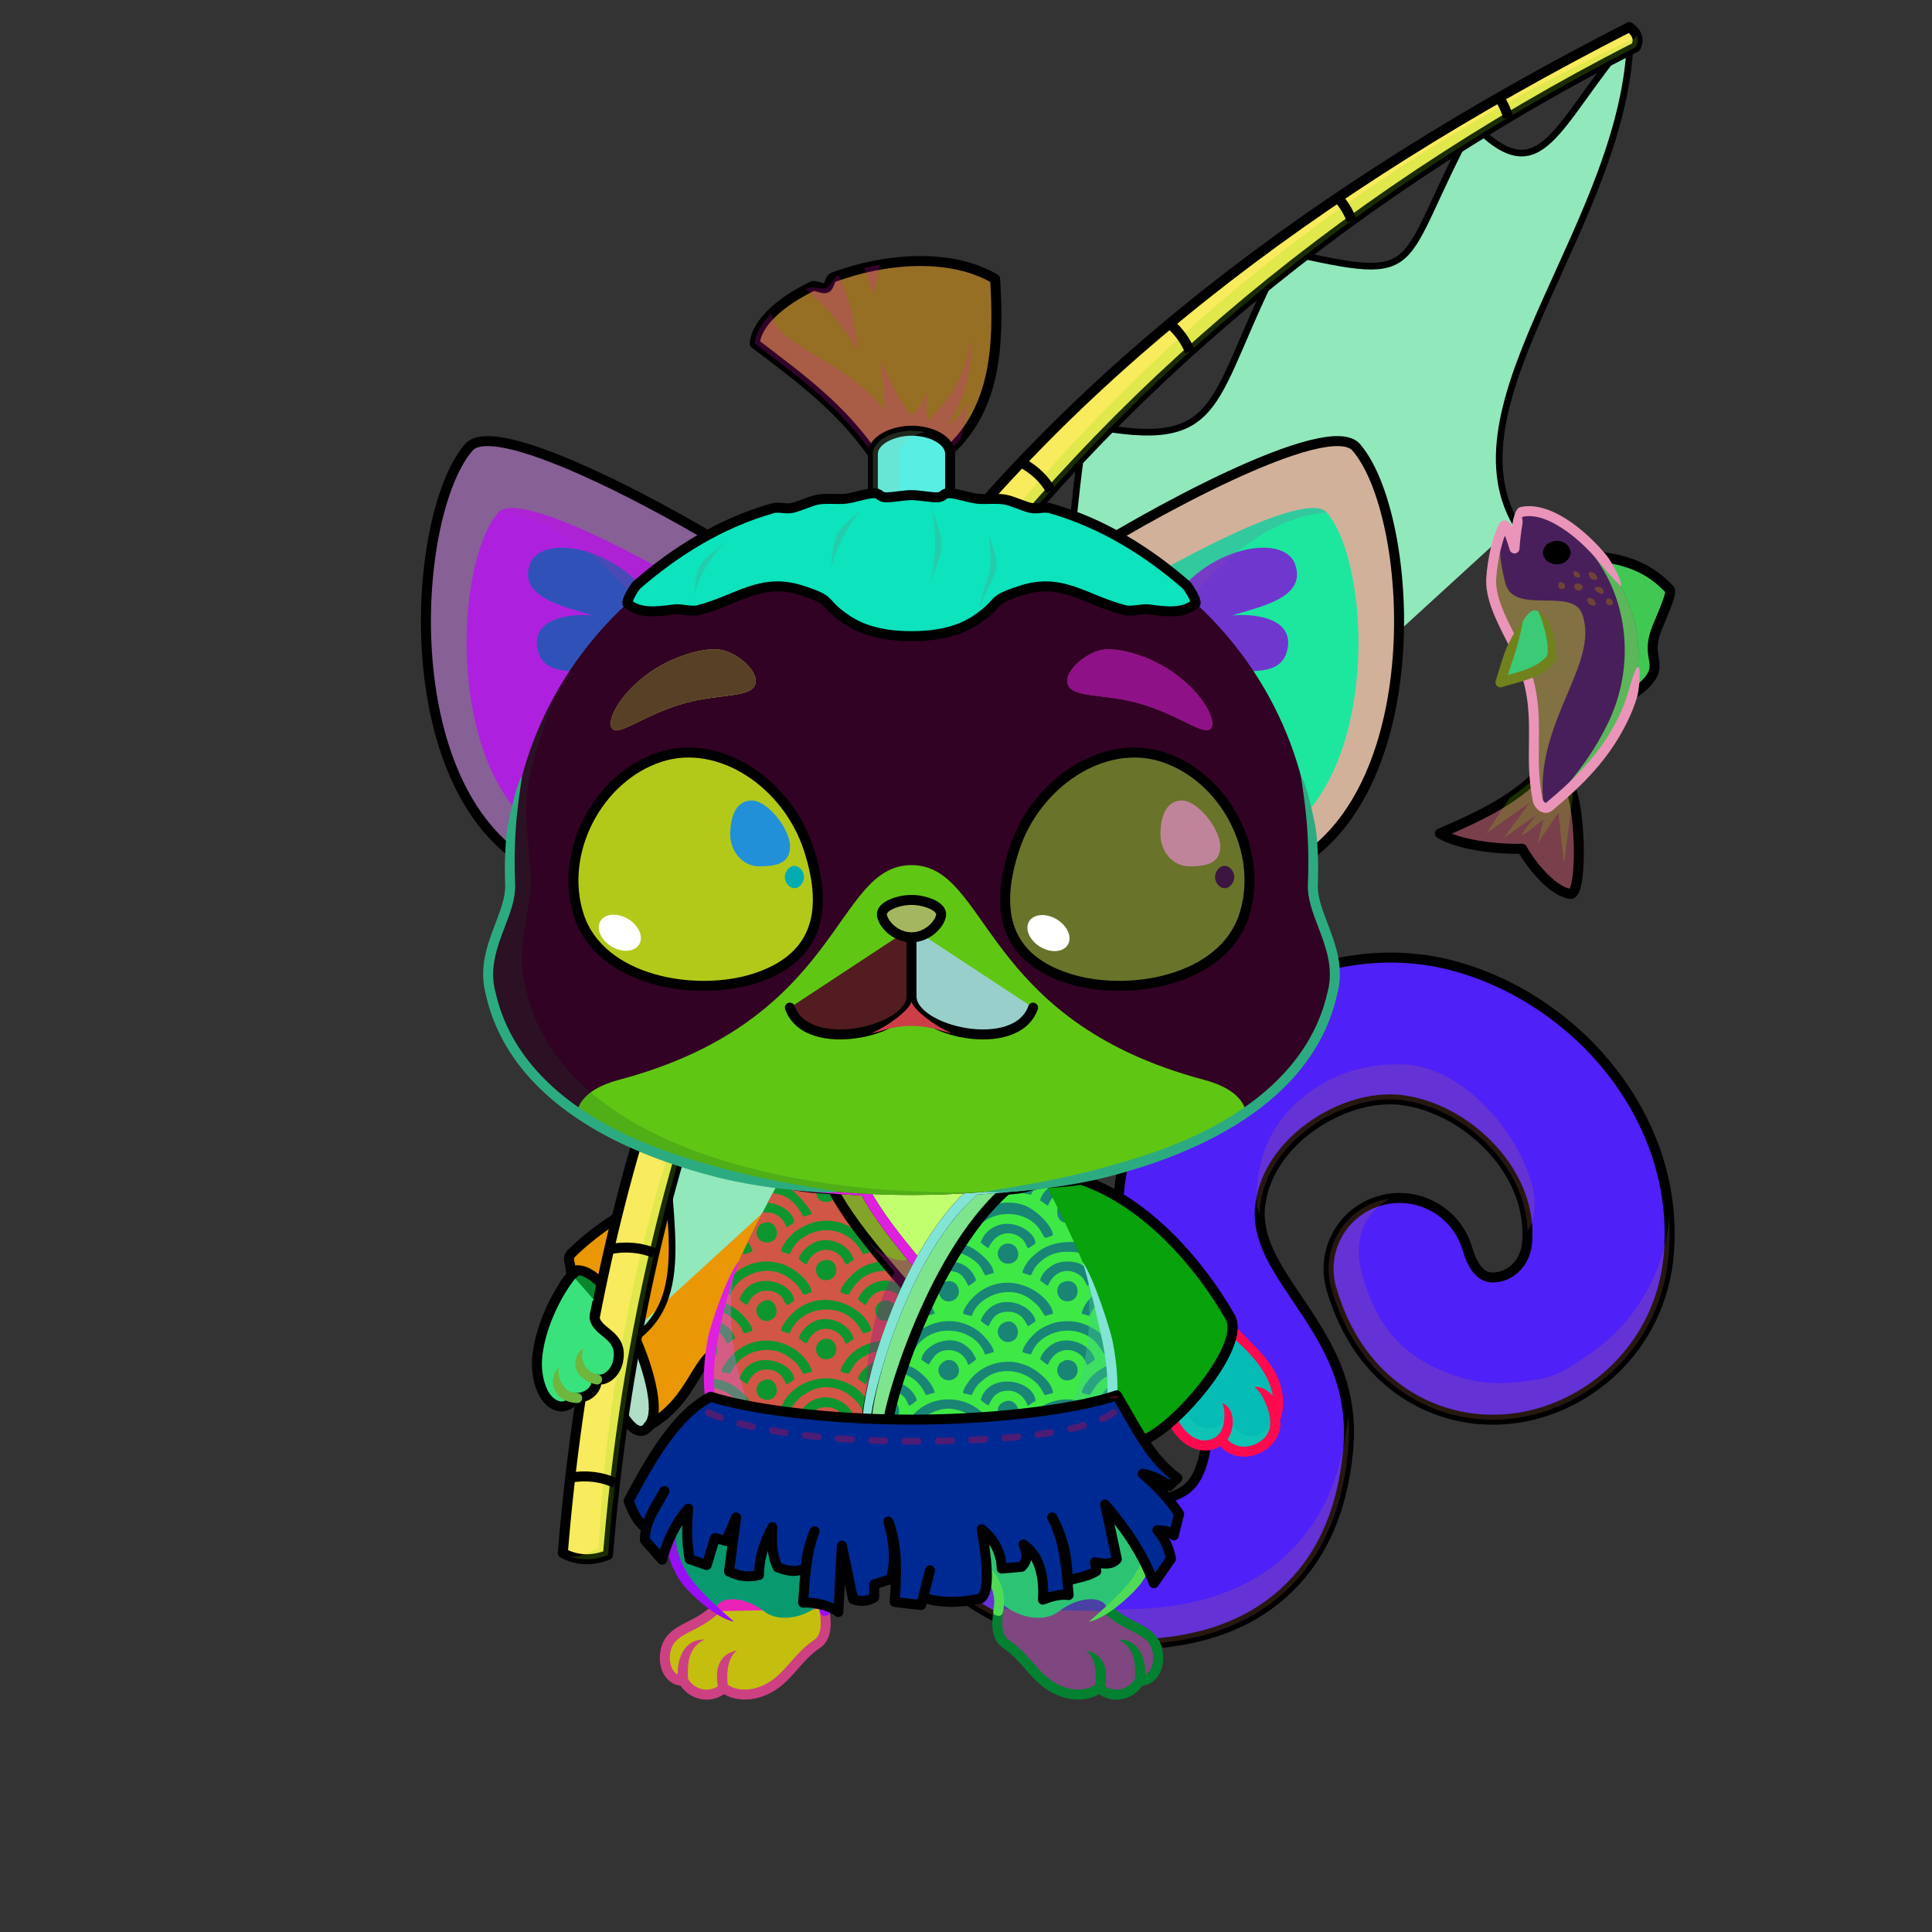 <?xml version="1.0" encoding="UTF-8"?><!DOCTYPE svg PUBLIC "-//W3C//DTD SVG 1.1//EN" "http://www.w3.org/Graphics/SVG/1.1/DTD/svg11.dtd"><!-- Creator: CorelDRAW X7 --><svg xmlns="http://www.w3.org/2000/svg" xmlns:xlink="http://www.w3.org/1999/xlink" xml:space="preserve" width="290mm" height="290mm" version="1.1" style="shape-rendering:geometricPrecision; text-rendering:geometricPrecision; image-rendering:optimizeQuality; fill-rule:evenodd; clip-rule:evenodd" viewBox="0 0 29000 29000">
 <rect x="0" y="0" width="29000" height="29000" fill="#333333" stroke="none"/>
 <defs>
  <style type="text/css">
   <![CDATA[
    .str4 {stroke:black;stroke-width:150;stroke-linecap:round;stroke-linejoin:round;stroke-opacity:0.4}
    .str3 {stroke:black;stroke-width:150}
    .str5 {stroke:black;stroke-width:300;stroke-linecap:round}
    .str1 {stroke:black;stroke-width:100;stroke-linecap:round;stroke-linejoin:round}
    .str0 {stroke:black;stroke-width:150;stroke-linecap:round;stroke-linejoin:round}
    .str2 {stroke:black;stroke-width:150;stroke-linecap:round;stroke-linejoin:round}
    .fil4 {fill:none}
    .fil53 {fill:none;fill-rule:nonzero}
    .fil44 {fill:#687688}
    .fil17 {fill:#545264}
    .fil25 {fill:#009846}
    .fil26 {fill:black}
    .fil54 {fill:#333333}
    .fil10 {fill:#FEFEFE}
    .fil29 {fill:white}
    .fil5 {fill:black;fill-rule:nonzero}
    .fil30 {fill:black;fill-rule:nonzero}
    .fil3 {fill:black;fill-opacity:0.2}
    .fil1 {fill:black;fill-opacity:0.2}
    .fil67 {fill:#96867B;fill-opacity:0.2}
    .fil57 {fill:#E08E36;fill-opacity:0.2}
    .fil19 {fill:black;fill-rule:nonzero;fill-opacity:0.2}
    .fil16 {fill:black;fill-opacity:0.4}
    .fil69 {fill:black;fill-rule:nonzero;fill-opacity:0.4}
    .fil28 {fill:black;fill-opacity:0.502}
    .fil24 {fill:#E3ECFF;fill-opacity:0.502}
    .fil66 {fill:white;fill-opacity:0.502}
    .fil64 {fill:#FFFFCC;fill-opacity:0.702}
    .fil21 {fill:white;fill-opacity:0.702}
    .fil23 {fill:url(#id0)}
    .fil58 {fill:url(#id1)}
    .fil41 {fill:url(#id2)}
    .fil46 {fill:url(#id3)}
    .fil55 {fill:url(#id4)}
    .fil63 {fill:url(#id5)}
    .fil22 {fill:url(#id6)}
    .fil45 {fill:url(#id7)}
    .fil49 {fill:url(#id8)}
    .fil43 {fill:url(#id9)}
    .fil56 {fill:url(#id10)}
    .fil38 {fill:url(#id11)}
    .fil48 {fill:url(#id12)}
    .fil15 {fill:url(#id13)}
    .fil11 {fill:url(#id14)}
    .fil61 {fill:url(#id15)}
    .fil20 {fill:url(#id16)}
    .fil27 {fill:url(#id17)}
    .fil40 {fill:url(#id18)}
    .fil59 {fill:url(#id19)}
    .fil13 {fill:url(#id20)}
    .fil60 {fill:url(#id21)}
    .fil52 {fill:url(#id22)}
    .fil7 {fill:url(#id23)}
    .fil2 {fill:url(#id24)}
    .fil51 {fill:url(#id25)}
    .fil70 {fill:url(#id26)}
    .fil9 {fill:url(#id27)}
    .fil68 {fill:url(#id28)}
    .fil65 {fill:url(#id29)}
    .fil62 {fill:url(#id30)}
    .fil31 {fill:url(#id31)}
    .fil50 {fill:url(#id32)}
    .fil6 {fill:url(#id33)}
    .fil8 {fill:url(#id34)}
    .fil36 {fill:url(#id35)}
    .fil0 {fill:url(#id36)}
    .fil34 {fill:url(#id37)}
    .fil33 {fill:url(#id38)}
    .fil35 {fill:url(#id39)}
    .fil32 {fill:url(#id40)}
    .fil37 {fill:url(#id41)}
    .fil12 {fill:url(#id42)}
    .fil18 {fill:url(#id43);fill-rule:nonzero}
    .fil42 {fill:url(#id44);fill-opacity:0.4}
    .fil47 {fill:url(#id45);fill-opacity:0.4}
    .fil39 {fill:url(#id46);fill-opacity:0.4}
    .fil14 {fill:url(#id47);fill-opacity:0.4}
   ]]>
  </style>
  <linearGradient id="id0" gradientUnits="userSpaceOnUse" x1="24289.2" y1="11556.5" x2="22689.1" y2="8242">
   <stop offset="0" style="stop-opacity:1; stop-color:#4E89A6"/>
   <stop offset="1" style="stop-opacity:1; stop-color:#9FD9F6"/>
  </linearGradient>
  <linearGradient id="id1" gradientUnits="userSpaceOnUse" x1="16683" y1="11506.3" x2="17632.8" y2="14049.9">
   <stop offset="0" style="stop-opacity:1; stop-color:black"/>
   <stop offset="1" style="stop-opacity:1; stop-color:#4A2A11"/>
  </linearGradient>
  <linearGradient id="id2" gradientUnits="userSpaceOnUse" x1="13682.9" y1="21554.1" x2="12195.6" y2="17765">
   <stop offset="0" style="stop-opacity:1; stop-color:#AEC7D4"/>
   <stop offset="0.471" style="stop-opacity:1; stop-color:#D3ECF4"/>
   <stop offset="1" style="stop-opacity:1; stop-color:#FEFEFE"/>
  </linearGradient>
  <linearGradient id="id3" gradientUnits="userSpaceOnUse" xlink:href="#id2" x1="15533.7" y1="21321.4" x2="14176.7" y2="17864.2">
  </linearGradient>
  <linearGradient id="id4" gradientUnits="userSpaceOnUse" x1="15262.3" y1="12335.8" x2="18581.7" y2="13758.4">
   <stop offset="0" style="stop-opacity:1; stop-color:#271204"/>
   <stop offset="0.329" style="stop-opacity:1; stop-color:#472511"/>
   <stop offset="0.6" style="stop-opacity:1; stop-color:#5F350E"/>
   <stop offset="0.831" style="stop-opacity:1; stop-color:#452311"/>
   <stop offset="1" style="stop-opacity:1; stop-color:#432010"/>
  </linearGradient>
  <linearGradient id="id5" gradientUnits="userSpaceOnUse" x1="9435.18" y1="22570.8" x2="17699" y2="22570.8">
   <stop offset="0" style="stop-opacity:1; stop-color:#483020"/>
   <stop offset="0.18" style="stop-opacity:1; stop-color:#A78B64"/>
   <stop offset="0.502" style="stop-opacity:1; stop-color:#D4BA84"/>
   <stop offset="0.702" style="stop-opacity:1; stop-color:#C7AD7A"/>
   <stop offset="1" style="stop-opacity:1; stop-color:#604731"/>
  </linearGradient>
  <linearGradient id="id6" gradientUnits="userSpaceOnUse" xlink:href="#id0" x1="21993" y1="11731.2" x2="23318.9" y2="13193">
  </linearGradient>
  <linearGradient id="id7" gradientUnits="userSpaceOnUse" x1="11680" y1="19575.9" x2="15238.7" y2="19575.9">
   <stop offset="0" style="stop-opacity:1; stop-color:#0B65B2"/>
   <stop offset="1" style="stop-opacity:1; stop-color:#11102B"/>
  </linearGradient>
  <linearGradient id="id8" gradientUnits="userSpaceOnUse" x1="14972.7" y1="18042.1" x2="13722.5" y2="21146">
   <stop offset="0" style="stop-opacity:1; stop-color:#0B65B2"/>
   <stop offset="1" style="stop-opacity:1; stop-color:#111D3E"/>
  </linearGradient>
  <linearGradient id="id9" gradientUnits="userSpaceOnUse" x1="11386.7" y1="18280.7" x2="14493.2" y2="21057.7">
   <stop offset="0" style="stop-opacity:1; stop-color:#08A2DE"/>
   <stop offset="1" style="stop-opacity:1; stop-color:#136D9B"/>
  </linearGradient>
  <linearGradient id="id10" gradientUnits="userSpaceOnUse" x1="15825" y1="11955.1" x2="17682.3" y2="14453">
   <stop offset="0" style="stop-opacity:1; stop-color:#421F05"/>
   <stop offset="0.329" style="stop-opacity:1; stop-color:#804921"/>
   <stop offset="0.659" style="stop-opacity:1; stop-color:#C4852D"/>
   <stop offset="1" style="stop-opacity:1; stop-color:#895236"/>
  </linearGradient>
  <linearGradient id="id11" gradientUnits="userSpaceOnUse" xlink:href="#id2" x1="15142.1" y1="18509.4" x2="18177.5" y2="20834.4">
  </linearGradient>
  <linearGradient id="id12" gradientUnits="userSpaceOnUse" xlink:href="#id9" x1="13499.9" y1="18380.8" x2="16211.3" y2="20804.6">
  </linearGradient>
  <linearGradient id="id13" gradientUnits="userSpaceOnUse" xlink:href="#id9" x1="9223.85" y1="20864.5" x2="11762.5" y2="18049.9">
  </linearGradient>
  <linearGradient id="id14" gradientUnits="userSpaceOnUse" x1="8434.95" y1="20565" x2="9960.75" y2="19847">
   <stop offset="0" style="stop-opacity:1; stop-color:#107BAD"/>
   <stop offset="1" style="stop-opacity:1; stop-color:#11102B"/>
  </linearGradient>
  <linearGradient id="id15" gradientUnits="userSpaceOnUse" xlink:href="#id1" x1="10486.3" y1="11527.3" x2="11429.7" y2="14053.8">
  </linearGradient>
  <linearGradient id="id16" gradientUnits="userSpaceOnUse" xlink:href="#id0" x1="23900.4" y1="8780.41" x2="25009.9" y2="10003.7">
  </linearGradient>
  <linearGradient id="id17" gradientUnits="userSpaceOnUse" xlink:href="#id0" x1="23047.7" y1="9221.12" x2="22766" y2="10183.4">
  </linearGradient>
  <linearGradient id="id18" gradientUnits="userSpaceOnUse" xlink:href="#id9" x1="18211.7" y1="20741.7" x2="15097.8" y2="18611.1">
  </linearGradient>
  <linearGradient id="id19" gradientUnits="userSpaceOnUse" xlink:href="#id4" x1="8735.35" y1="12883.1" x2="12148.5" y2="13211.1">
  </linearGradient>
  <linearGradient id="id20" gradientUnits="userSpaceOnUse" xlink:href="#id2" x1="12198.5" y1="19411.8" x2="8786.37" y2="19560.2">
  </linearGradient>
  <linearGradient id="id21" gradientUnits="userSpaceOnUse" xlink:href="#id10" x1="9423.36" y1="12319.6" x2="11797.1" y2="14088.5">
  </linearGradient>
  <linearGradient id="id22" gradientUnits="userSpaceOnUse" x1="13052.3" y1="14589.8" x2="13052.3" y2="15506.5">
   <stop offset="0" style="stop-opacity:1; stop-color:#FFCCCC"/>
   <stop offset="1" style="stop-opacity:1; stop-color:#DB9092"/>
  </linearGradient>
  <linearGradient id="id23" gradientUnits="userSpaceOnUse" x1="11184.1" y1="23752.3" x2="11184.1" y2="25437.7">
   <stop offset="0" style="stop-opacity:1; stop-color:#FEFEFE"/>
   <stop offset="0.6" style="stop-opacity:1; stop-color:#FEFEFE"/>
   <stop offset="1" style="stop-opacity:1; stop-color:floralwhite"/>
  </linearGradient>
  <linearGradient id="id24" gradientUnits="userSpaceOnUse" xlink:href="#id23" x1="16179.9" y1="23752.3" x2="16179.9" y2="25437.7">
  </linearGradient>
  <linearGradient id="id25" gradientUnits="userSpaceOnUse" x1="13682" y1="12986.3" x2="13682" y2="17937">
   <stop offset="0" style="stop-opacity:1; stop-color:#FEFEFE"/>
   <stop offset="0.6" style="stop-opacity:1; stop-color:#FEFEFE"/>
   <stop offset="1" style="stop-opacity:1; stop-color:#DBD3C3"/>
  </linearGradient>
  <linearGradient id="id26" gradientUnits="userSpaceOnUse" x1="17158.8" y1="7545.49" x2="10205" y2="9435.11">
   <stop offset="0" style="stop-opacity:1; stop-color:#615B53"/>
   <stop offset="0.212" style="stop-opacity:1; stop-color:#574E47"/>
   <stop offset="0.4" style="stop-opacity:1; stop-color:#262220"/>
   <stop offset="0.839" style="stop-opacity:1; stop-color:#3B3028"/>
   <stop offset="1" style="stop-opacity:1; stop-color:#1F1B16"/>
  </linearGradient>
  <linearGradient id="id27" gradientUnits="userSpaceOnUse" x1="15990.9" y1="17773.5" x2="17371.1" y2="20873">
   <stop offset="0" style="stop-opacity:1; stop-color:#999999"/>
   <stop offset="0.878" style="stop-opacity:1; stop-color:#CCCCCC"/>
   <stop offset="1" style="stop-opacity:1; stop-color:#CCCCCC"/>
  </linearGradient>
  <linearGradient id="id28" gradientUnits="userSpaceOnUse" x1="13285.4" y1="7706.43" x2="14078.5" y2="6649.03">
   <stop offset="0" style="stop-opacity:1; stop-color:#999999"/>
   <stop offset="0.388" style="stop-opacity:1; stop-color:#CCCCCC"/>
   <stop offset="1" style="stop-opacity:1; stop-color:#FAFAFA"/>
  </linearGradient>
  <linearGradient id="id29" gradientUnits="userSpaceOnUse" x1="14823" y1="4939.57" x2="11462.7" y2="5792.69">
   <stop offset="0" style="stop-opacity:1; stop-color:#615B53"/>
   <stop offset="0.4" style="stop-opacity:1; stop-color:#262220"/>
   <stop offset="1" style="stop-opacity:1; stop-color:#362D23"/>
  </linearGradient>
  <linearGradient id="id30" gradientUnits="userSpaceOnUse" xlink:href="#id22" x1="13682" y1="13508" x2="13682" y2="14069">
  </linearGradient>
  <linearGradient id="id31" gradientUnits="userSpaceOnUse" x1="13208.3" y1="17761.3" x2="14155.4" y2="23132.7">
   <stop offset="0" style="stop-opacity:1; stop-color:#C48C62"/>
   <stop offset="0.388" style="stop-opacity:1; stop-color:#F2CF85"/>
   <stop offset="1" style="stop-opacity:1; stop-color:#FFE5AD"/>
  </linearGradient>
  <linearGradient id="id32" gradientUnits="userSpaceOnUse" x1="13681.9" y1="17937" x2="13681.9" y2="7485">
   <stop offset="0" style="stop-opacity:1; stop-color:#E6B087"/>
   <stop offset="0.388" style="stop-opacity:1; stop-color:#F2CF85"/>
   <stop offset="1" style="stop-opacity:1; stop-color:#FFE5AD"/>
  </linearGradient>
  <linearGradient id="id33" gradientUnits="userSpaceOnUse" x1="15215.8" y1="21179.1" x2="15764.9" y2="24293.2">
   <stop offset="0" style="stop-opacity:1; stop-color:#E28F4E"/>
   <stop offset="0.388" style="stop-opacity:1; stop-color:#F2CF85"/>
   <stop offset="1" style="stop-opacity:1; stop-color:#FFE5AD"/>
  </linearGradient>
  <linearGradient id="id34" gradientUnits="userSpaceOnUse" xlink:href="#id33" x1="11599" y1="21179.1" x2="12148" y2="24293.2">
  </linearGradient>
  <linearGradient id="id35" gradientUnits="userSpaceOnUse" x1="20260.9" y1="9098.66" x2="16555.3" y2="11128.8">
   <stop offset="0" style="stop-opacity:1; stop-color:#F5E2E2"/>
   <stop offset="1" style="stop-opacity:1; stop-color:#C49D9D"/>
  </linearGradient>
  <linearGradient id="id36" gradientUnits="userSpaceOnUse" x1="24685.1" y1="18102.5" x2="13384.1" y2="20958.8">
   <stop offset="0" style="stop-opacity:1; stop-color:#DBA77F"/>
   <stop offset="0.729" style="stop-opacity:1; stop-color:#F2CF85"/>
   <stop offset="1" style="stop-opacity:1; stop-color:#FFE5AD"/>
  </linearGradient>
  <linearGradient id="id37" gradientUnits="userSpaceOnUse" x1="8052.6" y1="8732.4" x2="9777.9" y2="9562.26">
   <stop offset="0" style="stop-opacity:1; stop-color:#E4BBB9"/>
   <stop offset="1" style="stop-opacity:1; stop-color:#B88383"/>
  </linearGradient>
  <linearGradient id="id38" gradientUnits="userSpaceOnUse" xlink:href="#id35" x1="7132.95" y1="9098.66" x2="10838.6" y2="11128.8">
  </linearGradient>
  <linearGradient id="id39" gradientUnits="userSpaceOnUse" x1="18765.2" y1="6723.36" x2="18306" y2="12877">
   <stop offset="0" style="stop-opacity:1; stop-color:#D1905E"/>
   <stop offset="0.729" style="stop-opacity:1; stop-color:#F2CF85"/>
   <stop offset="1" style="stop-opacity:1; stop-color:#FFE5AD"/>
  </linearGradient>
  <linearGradient id="id40" gradientUnits="userSpaceOnUse" xlink:href="#id39" x1="8628.71" y1="6723.36" x2="9087.85" y2="12877">
  </linearGradient>
  <linearGradient id="id41" gradientUnits="userSpaceOnUse" xlink:href="#id37" x1="19341.3" y1="8732.4" x2="17616" y2="9562.26">
  </linearGradient>
  <linearGradient id="id42" gradientUnits="userSpaceOnUse" xlink:href="#id36" x1="11135.8" y1="18839.3" x2="8692.96" y2="19086">
  </linearGradient>
  <linearGradient id="id43" gradientUnits="userSpaceOnUse" x1="8049.86" y1="12489.2" x2="24979.4" y2="11321.9">
   <stop offset="0" style="stop-opacity:1; stop-color:#C9A355"/>
   <stop offset="0.122" style="stop-opacity:1; stop-color:#6B4322"/>
   <stop offset="0.451" style="stop-opacity:1; stop-color:#997349"/>
   <stop offset="1" style="stop-opacity:1; stop-color:#E6C859"/>
  </linearGradient>
  <linearGradient id="id44" gradientUnits="userSpaceOnUse" xlink:href="#id9" x1="13600" y1="21540" x2="12278.6" y2="17779.1">
  </linearGradient>
  <linearGradient id="id45" gradientUnits="userSpaceOnUse" xlink:href="#id9" x1="15460.6" y1="21315.8" x2="14249.8" y2="17869.8">
  </linearGradient>
  <linearGradient id="id46" gradientUnits="userSpaceOnUse" xlink:href="#id9" x1="17296.4" y1="21483.8" x2="16023.2" y2="17860">
  </linearGradient>
  <linearGradient id="id47" gradientUnits="userSpaceOnUse" xlink:href="#id9" x1="10649.1" y1="21426.8" x2="10335.8" y2="17545.2">
  </linearGradient>
 </defs>
 <g id="Tail-Cat3">
  <path class="fil0 str0" d="M13060 21928c-182,-560 124,-1161 683,-1343 560,-182 1161,124 1343,684 203,621 504,950 832,1110 358,176 805,195 1208,168 315,-20 561,-87 710,-218 144,-129 242,-366 280,-745 25,-251 -202,-587 -441,-941 -488,-722 -1002,-1484 -880,-2727 9,-93 15,-153 19,-180 161,-1073 793,-1964 1620,-2558 809,-579 1828,-881 2783,-788 92,9 151,15 177,19 1013,152 2006,727 2695,1547 654,778 1049,1778 961,2860 -72,884 -531,1583 -1149,2014 -359,251 -768,410 -1185,461 -438,54 -889,-5 -1307,-196 -630,-287 -1164,-854 -1425,-1754 -163,-564 162,-1154 726,-1317 564,-164 1154,161 1318,725 66,230 163,356 265,403 48,22 105,28 165,21 82,-10 160,-40 226,-86 127,-89 223,-241 239,-438 40,-490 -149,-955 -460,-1325 -361,-429 -868,-728 -1377,-805 -56,-8 -60,-10 -69,-10 -440,-44 -931,111 -1340,404 -390,280 -685,677 -753,1132 -8,55 -10,63 -11,71 -47,480 249,918 530,1335 457,677 892,1321 791,2342 -95,961 -441,1649 -980,2129 -536,476 -1215,701 -1995,752 -693,46 -1501,-5 -2275,-385 -806,-395 -1516,-1108 -1924,-2361z" style="fill:#4f20f7"/>
  <path class="fil1" d="M13060 21928c-65,-200 -68,-405 -19,-595 6,20 12,40 19,61 295,906 1134,1974 1924,2361 790,388 1538,434 2275,385 737,-48 1457,-274 1995,-752 537,-478 882,-1138 980,-2129 1,-7 1,-15 2,-22 17,173 18,357 -2,556 -95,961 -441,1649 -980,2129 -536,476 -1215,701 -1995,752 -693,46 -1501,-5 -2275,-385 -806,-395 -1516,-1108 -1924,-2361zm11992 -3679c14,186 14,375 -2,567 -72,884 -531,1583 -1149,2014 -359,251 -768,410 -1185,461 -438,54 -889,-5 -1307,-196 -630,-287 -1164,-854 -1425,-1754 -163,-564 162,-1154 726,-1317 48,-14 97,-25 145,-32 -367,217 -565,602 -397,1180 212,731 585,1129 1109,1368 524,238 880,248 1307,196 428,-53 539,-99 1027,-440 489,-340 1069,-1031 1149,-2014 1,-11 2,-22 2,-33zm-2124 219c-14,-423 -193,-820 -465,-1144 -361,-429 -868,-728 -1377,-805 -56,-8 -60,-10 -69,-10 -440,-44 -931,111 -1340,404 -390,280 -685,677 -753,1132 -8,55 -10,63 -11,71 -4,36 -5,71 -5,107 -29,-54 -45,-108 -46,-173 -11,-662 209,-1237 815,-1671 399,-286 825,-404 1340,-404 516,0 1025,315 1446,815 336,400 598,973 570,1317 -18,230 -54,312 -105,361z" style="fill:#c1784d"/>
 </g>
 <g id="RightFoot-Cat3">
  <path class="fil2" d="M17107 25230c-124,214 -404,285 -611,106 -71,70 -277,145 -526,65 -410,-131 -508,-461 -851,-710 -221,-159 -124,-477 -114,-668 364,340 783,-165 1076,-248 374,-102 737,158 534,413 199,95 520,237 673,411 169,192 121,631 -181,631z" style="fill:#4941a4"/>
  <path class="fil3" d="M17107 25230c-124,214 -404,285 -611,106 -71,70 -277,145 -526,65 -410,-131 -518,-492 -872,-726 -156,-103 -135,-387 -103,-573 18,-14 37,-27 56,-38 -60,533 1445,1528 1433,860 214,342 596,186 545,-150 127,134 271,-14 143,-274 182,62 215,288 209,441 -17,153 -106,289 -274,289z" style="fill:#c4ec81"/>
  <path class="fil4" d="M16655 24186c278,231 480,239 633,413 169,192 121,631 -181,631 -124,214 -404,285 -611,106 -71,70 -277,145 -526,65 -410,-131 -520,-489 -872,-726 -156,-105 -138,-331 -109,-524" style="fill:#7f4680"/>
  <path class="fil5" d="M16703 24128c-31,-26 -78,-22 -105,10 -27,31 -22,79 9,105 144,120 266,182 373,236 100,50 184,92 252,169 81,92 97,256 55,370 -18,49 -49,94 -96,118 7,-269 -115,-534 -402,-526 186,95 268,253 247,592 -49,79 -127,137 -220,155 -79,15 -160,-2 -228,-45 38,-218 10,-484 -289,-538 139,98 163,330 142,511 -32,29 -98,60 -189,72 -75,9 -164,4 -260,-27 -221,-71 -352,-219 -489,-375 -104,-118 -211,-239 -363,-342 -57,-38 -82,-102 -91,-176 -11,-85 -1,-183 13,-274 15,-98 -130,-119 -144,-22 -16,102 -31,212 -18,314 14,114 57,216 157,282 136,92 236,206 333,317 151,171 295,335 557,419 119,38 230,44 323,32 93,-11 171,-41 226,-75 103,70 225,98 348,74 125,-24 233,-98 305,-202 136,-15 232,-107 279,-232 61,-166 34,-387 -84,-521 -86,-98 -183,-147 -296,-204 -100,-50 -214,-108 -345,-217z" style="fill:#028130"/>
 </g>
 <g id="RightLeg-Cat3">
  <path class="fil6" d="M13682 23259c428,0 1377,183 1321,776 215,222 637,350 896,149 312,-243 712,-232 720,-12 370,-265 678,-701 680,-1146 2,-860 -666,-1598 -969,-1838 -621,860 -1470,1269 -2648,1328l0 743z" style="fill:#2dc375"/>
  <path class="fil5" d="M14990 24254c62,5 73,-66 79,-154 8,-118 -4,-261 -94,-417 0,-1 -1,-3 -2,-4 -100,-171 -247,-296 -460,-378 -208,-80 -478,-119 -831,-119l0 150c335,0 588,36 777,108 180,69 302,173 385,314 0,2 1,3 2,4 67,116 86,244 75,332 -9,68 -10,89 -11,105 -4,48 44,56 80,59zm1296 -3006c175,140 477,451 691,859 144,272 248,587 247,919 -1,245 -87,464 -218,653 -154,223 -454,481 -660,663 306,-60 713,-477 783,-578 147,-211 244,-458 244,-738 2,-360 -110,-698 -263,-989 -227,-430 -547,-760 -734,-907l-46 58 -44 60 0 0z" style="fill:#50db56"/>
  <path class="fil3" d="M17192 23490c67,-148 106,-305 107,-464 2,-775 -541,-1451 -869,-1752l-157 727c26,48 52,95 79,143 387,-413 947,879 840,1346z" style="fill:#a02a75"/>
 </g>
 <g id="LeftFoot-Cat3">
  <path class="fil7" d="M10257 25230c124,214 404,285 611,106 71,70 277,145 526,65 410,-131 508,-461 851,-710 221,-159 124,-477 114,-668 -364,340 -783,-165 -1076,-248 -374,-102 -737,158 -535,413 -198,95 -519,237 -672,411 -169,192 -121,631 181,631z" style="fill:#e922b8"/>
  <path class="fil3" d="M10257 25230c124,214 404,285 611,106 71,70 277,145 526,65 410,-131 518,-492 871,-726 157,-103 136,-387 103,-573 -17,-14 -36,-27 -55,-38 60,533 -1445,1528 -1434,860 -213,342 -595,186 -544,-150 -127,134 -271,-14 -143,-274 -182,62 -215,288 -209,441 17,153 106,289 274,289z" style="fill:#37da19"/>
  <path class="fil4" d="M10708 24186c-277,231 -480,239 -632,413 -169,192 -121,631 181,631 124,214 404,285 611,106 71,70 277,145 526,65 410,-131 520,-489 871,-726 156,-105 139,-331 110,-524" style="fill:#c4bf0f"/>
  <path class="fil5" d="M10660 24128c32,-26 79,-22 106,10 26,31 22,79 -10,105 -143,120 -266,182 -373,236 -99,50 -183,92 -251,169 -81,92 -97,256 -55,370 18,49 49,94 96,118 -7,-269 115,-534 402,-526 -186,95 -268,253 -247,592 49,79 127,137 220,155 79,15 160,-2 228,-45 -39,-218 -11,-484 289,-538 -139,98 -163,330 -142,511 31,29 98,60 189,72 75,9 163,4 259,-27 222,-71 353,-219 490,-375 104,-118 210,-239 363,-342 56,-38 82,-102 91,-176 11,-85 0,-183 -14,-274 -14,-98 131,-119 145,-22 16,102 31,212 18,314 -14,114 -58,216 -157,282 -136,92 -236,206 -333,317 -151,171 -296,335 -557,419 -119,38 -230,44 -323,32 -93,-11 -171,-41 -226,-75 -103,70 -226,98 -349,74 -124,-24 -233,-98 -304,-202 -136,-15 -232,-107 -279,-232 -61,-166 -34,-387 84,-521 86,-98 183,-147 296,-204 100,-50 214,-108 344,-217z" style="fill:#cd4183"/>
 </g>
 <g id="LeftLeg-Cat3">
  <path class="fil8" d="M13682 23259c-428,0 -1377,183 -1321,776 -215,222 -637,350 -896,149 -312,-243 -712,-232 -720,-12 -370,-265 -679,-701 -680,-1146 -2,-860 666,-1598 969,-1838 621,860 1470,1269 2648,1328l0 743z" style="fill:#08996f"/>
  <path class="fil5" d="M12374 24254c-62,5 -74,-66 -80,-154 -7,-118 4,-261 94,-417 1,-1 2,-3 3,-4 100,-171 247,-296 460,-378 208,-80 478,-119 831,-119l0 150c-335,0 -588,36 -777,108 -180,69 -303,173 -385,314 -1,2 -1,3 -2,4 -67,116 -86,244 -75,332 9,68 10,89 11,105 4,48 -44,56 -80,59zm-1296 -3006c-176,140 -477,451 -692,859 -143,272 -247,587 -246,919 1,245 87,464 218,653 154,223 454,481 660,663 -306,-60 -713,-477 -784,-578 -146,-211 -243,-458 -244,-738 -1,-360 110,-698 264,-989 226,-430 547,-760 734,-907l46 58 44 60 0 0z" style="fill:#9a0df8"/>
  <path class="fil3" d="M10172 23490c-67,-148 -106,-305 -107,-464 -2,-775 540,-1451 869,-1752l157 727c-26,48 -53,95 -79,143 -388,-413 -947,879 -840,1346z" style="fill:#406b67"/>
 </g>
 <g id="RightHand-Cat0">
 <animateTransform type="translate" values="0;0 200;0;0 200;0;0 200;0;0 200;0" dur="10" repeatCount="indefinite" additive="sum" attributeName="transform"/>
  <path class="fil9" d="M16231 17709c1007,345 1819,1401 2257,2165 289,504 -636,1265 -911,1014 -627,-574 -1209,-620 -1689,-543 -742,120 -1353,-1920 -931,-2545 422,-21 934,-40 1274,-91z" style="fill:#e7de30"/>
  <path class="fil3" d="M17512 20830c-602,-518 -1160,-559 -1624,-485 -171,28 -335,-59 -481,-217 -325,-472 753,-1098 1039,-656 261,403 734,847 1111,1126 -2,93 16,193 -45,232l0 0 0 0z" style="fill:#e35eed"/>
  <path class="fil4 str0" d="M16477 20333c340,47 711,200 1100,555 275,251 1152,-509 864,-1013 -438,-763 -1203,-1821 -2210,-2166 -90,-31 -172,-59 -246,-84" style="fill:#76b97a"/>
 </g>
 <g id="RightPaw-Cat0">
 <animateTransform type="translate" values="0;0 200;0;0 200;0;0 200;0;0 200;0" dur="10" repeatCount="indefinite" additive="sum" attributeName="transform"/>
  <g id="_3081745253856">
   <path class="fil10" d="M17501 20836c-31,672 506,1059 828,766 253,397 884,103 809,-293 203,-535 -266,-1036 -634,-1325 -198,-64 -364,-248 -462,44 -114,341 -157,279 -402,398 -164,79 -11,352 -139,410z" style="fill:#05bcb4"/>
   <path class="fil3" d="M17501 20836c-31,672 506,1059 828,766 341,429 911,24 753,-293 -65,297 -520,408 -657,-118 -113,412 -522,237 -614,26 -96,-216 -45,-462 -254,-619 -2,93 16,193 -45,232l0 0 0 1c-2,0 -3,1 -5,2l0 0 0 0 0 0 0 0 -1 1 0 0 0 0c-2,1 -3,2 -5,2z" style="fill:#2fe2b5"/>
   <path class="fil5" d="M17437 20673c-79,-58 -168,63 -89,121 29,21 57,43 84,65 -4,302 99,551 246,712 55,61 118,109 183,144 146,76 312,82 454,-8 209,238 583,191 784,-34 86,-97 135,-221 116,-357 83,-234 46,-463 -52,-673 -133,-282 -403,-498 -588,-704 -34,-37 -181,-286 -215,-345 -58,-79 -178,10 -120,89 36,48 75,120 112,186 6,12 81,153 124,188 201,164 431,392 551,649 38,81 65,165 77,251 -53,-69 -156,-152 -275,-139 81,67 126,143 171,252 66,158 113,363 -12,503 -142,159 -412,205 -563,33 116,-164 118,-464 -80,-548 55,102 48,374 -55,477 -86,86 -222,119 -360,47 -49,-26 -97,-63 -141,-112 -129,-140 -218,-365 -207,-639 2,-22 -6,-44 -23,-60 -37,-34 -82,-68 -122,-98z" style="fill:#ff0a4f"/>
  </g>
 </g>
 <g id="LeftHand-Cat0">
 <animateTransform type="translate" values="0;0 200;0;0 200;0;0 200;0;0 200;0" dur="10" repeatCount="indefinite" additive="sum" attributeName="transform"/>
  <path class="fil11 str0" d="M9245 18933l-674 154c0,0 695,2729 1133,2357 439,-371 -459,-2511 -459,-2511z" style="fill:#b0dec7"/>
  <path class="fil12" d="M10351 20067c-342,-30 -738,35 -1197,294 -324,183 -1106,-661 -594,-1193 598,-645 1561,-1492 2619,-1603 95,-10 180,-19 259,-26l-1087 2528z" style="fill:#5d0dc2"/>
  <path class="fil4 str0" d="M10351 20067c-342,-30 -738,35 -1197,294 -324,183 -1106,-661 -594,-1193 598,-645 1561,-1492 2619,-1603 95,-10 180,-19 259,-26" style="fill:#0a862c"/>
  <path class="fil13" d="M11179 17565c-939,98 -1986,643 -2599,1246 -78,77 -17,132 -9,276 597,-255 1530,2025 1158,2320 740,-419 689,-1097 1193,-1196 696,284 1748,-1567 1478,-2271 -406,-115 -901,-249 -1221,-375z" style="fill:#457288"/>
  <path class="fil14" d="M11179 17565c-939,98 -1986,643 -2599,1246 -78,77 -17,132 -9,276 597,-255 1530,2025 1158,2320 740,-419 689,-1097 1193,-1196 696,284 1748,-1567 1478,-2271 -406,-115 -901,-249 -1221,-375z" style="fill:#4ce3ed"/>
  <path class="fil15" d="M10170 20771c14,100 18,132 -53,192 -129,108 -317,-72 -203,-220 58,-76 222,-70 256,28zm1970 -1964l40 53 6 -4c18,38 67,76 87,95 7,-9 6,-7 9,-21 -24,-21 -76,-74 -85,-95 -18,-3 -16,3 -12,-13 -15,4 -12,8 -11,-7 -13,3 -11,7 -11,-6l-36 -23 -4 1 2 0 15 20zm-3601 100c0,-27 0,-45 17,-72 47,-73 388,-334 469,-398 5,117 -23,121 -47,199l141 35c50,-104 65,-199 34,-327l130 -85c87,320 -3,287 -15,465l112 64c120,-214 81,-395 22,-597 23,-18 90,-61 122,-67 41,132 81,-13 342,44 295,66 494,352 456,657 -9,73 -39,129 -47,181 21,23 79,54 121,60 34,-135 88,-191 64,-407 -27,-244 -183,-456 -388,-561 -79,-41 -249,-95 -339,-82 50,-45 400,-192 443,-199l2 -7 -36 134c24,17 93,42 102,63 49,-39 74,-166 84,-247 43,-25 189,-64 252,-80 221,-7 325,158 321,308 -2,80 -34,106 -46,161 32,18 106,28 149,25 30,-116 64,-190 24,-328 -39,-132 -145,-206 -165,-239 29,0 193,-26 213,-34 18,18 60,73 66,106l-46 -46c-16,16 8,33 26,43 0,22 -12,-4 -2,20 6,17 3,7 10,15 14,37 31,62 43,109 58,225 -22,348 -35,416l116 65c102,-197 91,-323 82,-425 -9,-102 -27,-179 -82,-286 141,48 793,263 883,271 26,62 87,110 110,282 27,191 -37,273 -50,330l116 65c106,-204 106,-394 16,-617 51,3 72,10 86,53 35,106 39,265 23,374 -10,67 -59,375 -106,436 -29,-41 -100,-99 -149,-129l-197 -84c-115,-36 2,24 -145,-4 -82,-16 -233,19 -304,38 0,40 31,91 44,127 73,-3 142,-55 306,-20 115,25 162,63 239,115 37,29 125,99 135,143 1,8 -39,137 -76,170 -161,-371 -534,-301 -558,-254 0,0 -17,127 28,131 88,8 184,-72 326,68 83,83 120,208 59,334 -12,27 -91,161 -114,169 -105,13 -136,15 -223,47 14,38 29,96 54,126l59 -18 -10 3c-6,37 -20,34 -42,61l-140 154c-8,-103 -69,-229 -113,-304 -97,-166 -303,-281 -501,-314 -115,-18 -259,-8 -346,39 8,36 37,90 54,120 49,-5 87,-23 149,-27 326,-18 610,207 624,588 -5,29 -127,96 -151,103l0 0c70,-562 -518,-600 -578,-514 -11,37 2,112 16,144 145,-54 276,-19 353,72 138,164 41,304 30,364 -47,13 -129,13 -183,0l-42 -22c85,-28 115,-73 121,-183 -6,-35 -1,-16 -15,-28l-4 -14c-24,-37 -40,-38 -60,-66l-28 3c-18,-18 -61,-17 -86,-3 -152,41 -152,274 29,295 -57,45 -68,-19 -279,182 -37,-24 -103,-153 -340,-240 -152,-56 -333,-60 -486,3 7,41 41,92 57,122 80,-16 122,-34 219,-28 182,12 394,124 458,267 -30,48 -58,88 -86,138l-40 -60c-32,-168 -363,-234 -513,-170l12 142c61,1 155,-68 299,22 65,42 125,126 135,233 -28,63 -215,300 -266,329 -50,6 -63,14 -108,32l24 42c-18,32 -107,93 -143,113 -7,-34 -18,-54 -35,-74 1,-38 8,-36 9,-78 8,-273 -50,-356 -61,-491 23,-153 -34,-316 -88,-432 -32,-70 -11,-96 -55,-153 -31,-40 -80,-98 -118,-123 -28,-66 -61,-125 -96,-187l-99 -181c22,-197 -21,-290 -111,-405 -63,-79 -248,-166 -397,-130 -89,1 -49,-38 -220,2 0,-93 -21,-121 -26,-182zm1210 902c-32,-214 280,-231 298,-42 7,83 -53,162 -128,170 -91,9 -159,-51 -170,-128zm-5 -432c210,-115 533,45 586,317 26,133 -13,190 -35,288l-145 -27c12,-56 114,-206 -29,-365 -141,-159 -264,-84 -359,-80l-18 -133zm1991 -229c183,-53 268,237 78,294 -114,35 -250,-86 -167,-235 23,-40 40,-44 89,-59zm-2079 -46c152,-77 374,-52 521,11 225,97 378,277 432,531 35,159 5,348 -63,459l-115 -65c10,-49 38,-88 50,-159 46,-293 -133,-565 -406,-657 -156,-52 -215,-19 -363,-1 -19,-25 -50,-84 -56,-119zm1260 -146c34,80 -31,172 -88,195 -133,53 -258,-97 -187,-220 64,-110 224,-93 275,25zm-1794 -114c40,-5 14,-3 23,6l31 19c20,-6 19,6 24,11 16,-6 15,-12 13,3 33,10 37,20 62,40 24,19 35,18 60,41 28,27 74,71 94,110 15,-4 11,-6 7,10 15,4 4,-14 15,10 16,-4 12,-6 7,10 9,6 5,-5 17,17 11,19 6,16 8,30 13,24 31,49 41,74 31,75 62,180 68,264 7,120 -25,287 -81,363l-114 -68c13,-70 85,-171 48,-355 -32,-162 -70,-189 -143,-288 -57,-78 -149,-133 -260,-172 -218,-77 -251,-5 -367,-12 -20,-27 -47,-74 -52,-112 53,-40 176,-52 255,-50 110,4 159,22 244,49zm613 -245c71,-6 150,52 155,136 5,88 -65,162 -141,168 -185,15 -244,-283 -14,-304zm884 -2c366,-137 625,207 597,460 -4,36 -29,123 -47,141 -22,20 -116,-5 -144,-22 10,-54 120,-197 -35,-368 -142,-155 -269,-72 -354,-76l-17 -135zm-1028 -260c138,-98 521,-1 579,325 15,82 1,230 -39,285 -55,1 -97,-9 -143,-23 20,-85 115,-194 -30,-372 -130,-159 -268,-84 -360,-80l-7 -135zm1149 -58c158,1 293,29 435,123 195,129 311,330 324,591 4,92 -8,180 -39,259 -28,71 -16,111 -153,8 11,-50 39,-108 51,-168 35,-167 -60,-359 -145,-473 -42,-57 -158,-139 -254,-170 -200,-67 -258,-7 -381,-6 -11,-33 -37,-86 -41,-114 43,-39 163,-50 203,-50zm910 -211c58,-13 156,49 164,136 20,223 -331,258 -327,32 1,-82 80,-149 163,-168zm-1078 -239c68,-21 153,38 176,103 64,180 -230,304 -291,87 -29,-106 41,-166 115,-190zm938 -19c259,-129 728,118 552,610l-146 -29c13,-62 117,-202 -30,-370 -132,-151 -269,-81 -359,-77l-17 -134z" style="fill:#a24751"/>
  <path class="fil16" d="M9413 19835c323,616 524,1406 316,1572 740,-419 689,-1097 1193,-1196 696,284 1748,-1567 1478,-2271 -234,-66 -498,-139 -740,-212 -333,969 -1261,2672 -1619,2676 -357,5 -435,-291 -628,-569z" style="fill:#7d2ec5"/>
  <path class="fil17" d="M12126 18827l24 21c40,21 92,81 111,122 16,-6 12,13 12,-19 -17,-16 -26,-18 -44,-38 -16,-18 -23,-31 -40,-50l-3 -7c-38,-14 -17,-21 -60,-29zm20 -10l-6 -10 -15 -20 15 20 6 10 34 43c-16,-23 -16,-26 -34,-43zm6 -14l11 6c0,13 -2,9 11,6 -1,15 -4,11 11,7 -4,16 -6,10 12,13 0,-21 6,-19 -12,-13 4,-15 5,-10 -11,-7l-11 -6 -11 -6 -10 -16 -15 -1 -14 -14c-1,34 -5,-2 10,15l4 -1c14,9 10,7 25,17z" style="fill:#946681"/>
  <path class="fil4 str0" d="M11179 17565c-939,98 -1986,643 -2599,1246 -78,77 -17,132 -9,276 597,-255 1530,2025 1158,2320 740,-419 689,-1097 1193,-1196 696,284 1748,-1567 1478,-2271 -406,-115 -901,-249 -1221,-375z" style="fill:#ea9705"/>
 </g>
 <g id="fishing_x0020_pole">
 <animateTransform type="translate" values="0;0 200;0;0 200;0;0 200;0;0 200;0" dur="10" repeatCount="indefinite" additive="sum" attributeName="transform"/>
  <g id="_2653241829120">
   <path class="fil4 str1" d="M22756 7866c-1082,-1861 1662,-4553 1716,-7319 -1138,1323 -1321,2381 -2360,1312 -1191,2206 -643,2408 -2831,1914 -1182,2242 -806,3035 -2990,2600 -470,2921 211,2810 -2509,2918 -531,2279 -205,4431 -1841,2906 -389,3740 319,3308 -1218,2755 -314,-113 1105,3198 -734,1936 1,1560 518,2826 -812,3395" style="fill:#91e8bb"/>
   <path class="fil18 str2" d="M8448 23313c439,-5385 2057,-9950 4744,-13773 2685,-3821 6563,-6732 11265,-9134 105,77 160,174 98,300 -4597,2348 -8196,5489 -10811,9210 -2614,3720 -4189,8170 -4618,13425 -230,88 -456,90 -678,-28z" style="fill:#f8eb5d"/>
   <path class="fil19" d="M24563 524c25,53 26,113 -8,182 -4597,2348 -8196,5489 -10811,9210 -2614,3720 -4189,8170 -4618,13425 -230,88 -456,90 -678,-28 222,118 309,13 539,-75 204,-4689 1948,-9317 4377,-13062 2738,-4222 6641,-7535 11176,-9601 11,-21 18,-37 23,-51z" style="fill:#84e008"/>
   <path class="fil4 str3" d="M22502 1463c64,98 110,202 137,301m-14080 20417c249,-46 503,-7 673,82m-89 -3509c246,-55 501,-25 679,57m240 -3211c251,22 484,128 621,261m673 -3269c255,72 469,228 555,388m1141 -3239c229,127 402,331 459,512m1815 -3312c201,102 363,264 448,424m1783 -2508c143,122 250,276 303,419m2222 -2310c95,107 166,228 208,344" style="fill:#af8663"/>
  </g>
  <g id="_2653241824832">
   <path class="fil20" d="M24036 8359c492,63 776,225 1026,488 51,54 -148,460 -208,630 -138,387 91,475 -93,719 -68,90 -281,282 -329,218 -305,-408 -901,-2119 -396,-2055z" style="fill:#a3d28c"/>
   <path class="fil21" d="M24036 8359c492,63 776,225 1026,488 51,54 -148,460 -208,630 -138,387 91,475 -93,719 184,-244 -142,-350 -4,-737 60,-169 179,-539 129,-592 -250,-263 -393,-386 -850,-508z" style="fill:#29c3ad"/>
   <path class="fil4 str0" d="M24036 8359c492,63 776,225 1026,488 51,54 -148,460 -208,630 -138,387 91,475 -93,719 -68,90 -281,282 -329,218 -305,-408 -901,-2119 -396,-2055z" style="fill:#41c853"/>
   <path class="fil22" d="M23191 11505c-372,466 -969,741 -1578,1006 282,169 841,240 1234,229 77,145 416,638 732,679 205,-30 137,-1749 -123,-1711 -88,-68 -176,-135 -265,-203z" style="fill:#c93293"/>
   <path class="fil21" d="M22847 12740c77,145 416,638 732,679 205,-30 137,-1749 -123,-1711 -88,-68 -176,-135 -265,-203 89,68 93,105 181,172 260,-38 283,1495 80,1522 -250,-52 -528,-314 -605,-459z" style="fill:#eb4ee8"/>
   <path class="fil4 str0" d="M23191 11505c-372,466 -969,741 -1578,1006 282,169 841,240 1234,229 77,145 416,638 732,679 205,-30 137,-1749 -123,-1711 -88,-68 -176,-135 -265,-203z" style="fill:#793f4b"/>
   <path class="fil1" d="M23191 11505c-146,183 -327,337 -529,472l-351 531 649 -459 -388 530 498 -353c0,0 -229,273 -225,304 4,31 322,-229 322,-229l-84 353 309 -455 84 768 134 -1025c-39,-148 -91,-243 -154,-234 -88,-68 -176,-135 -265,-203z" style="fill:#8cee0c"/>
   <path class="fil23" d="M22834 7686c488,-120 1202,562 1464,1050 335,622 429,1309 62,2064 -261,536 -644,924 -1102,1305 -76,62 -162,-24 -177,-97 -150,-747 73,-1264 -211,-2020 -153,-404 -516,-889 -486,-1318 14,-196 67,-548 188,-773 31,-58 120,168 162,336 -52,-193 62,-538 100,-547z" style="fill:#481f5b"/>
   <path class="fil21" d="M23331 7775c389,194 786,624 967,961 335,622 429,1309 62,2064 -261,536 -644,924 -1102,1305 335,-403 616,-712 877,-1248 367,-755 313,-1596 -22,-2218 -174,-323 -464,-689 -782,-864zm-202 4318c-24,-23 -42,-55 -48,-85 6,28 24,60 48,85zm-106 -763c0,-30 0,-60 0,-90 0,30 0,60 0,90zm2 -240c0,-19 0,-39 1,-59 -1,20 -1,40 -1,59zm-302 -2915c0,-7 -1,-13 -1,-20 0,7 1,13 1,20zm-2 -42c0,-10 0,-21 0,-32 0,11 0,22 0,32zm1 -65c1,-12 2,-23 3,-34 15,-138 60,-277 91,-328 -31,51 -76,190 -91,328 -1,11 -2,22 -3,34zm98 -369c1,-2 2,-3 4,-5 -2,2 -3,3 -4,5zm4 -5c0,-1 1,-2 2,-2m0 0c1,-2 3,-3 4,-4 -1,1 -3,2 -4,4z" style="fill:#64f75a"/>
   <path class="fil24" d="M23175 12122c-46,-16 -84,-67 -94,-114 -150,-747 73,-1264 -211,-2020 -153,-404 -516,-889 -486,-1318 14,-196 67,-548 188,-773 -121,225 -26,667 24,857 128,486 999,54 1151,458 284,756 -751,1652 -572,2910zm-598 -4231c0,-1 1,-1 1,-2 0,1 -1,1 -1,2zm3 -2c3,-2 7,-1 10,0 19,9 45,56 71,119 4,9 8,19 11,29 4,11 8,21 12,32 -4,-11 -8,-21 -12,-32 -3,-10 -7,-20 -11,-29 -26,-63 -52,-110 -71,-119 -3,-1 -7,-2 -10,0zm113 204c2,8 5,17 8,25 4,14 9,28 13,42 -4,-14 -9,-28 -13,-42 -3,-8 -6,-17 -8,-25z" style="fill:#b9c42c"/>
   <path class="fil5" d="M24589 10008c50,15 10,371 -14,449 -37,125 -86,250 -148,375 -133,275 -298,511 -488,728 -188,214 -401,409 -634,602 -23,20 -48,31 -73,36l0 0 0 1c-36,7 -71,0 -102,-15 -27,-13 -51,-33 -71,-57 -25,-30 -44,-68 -51,-104 -65,-325 -62,-605 -58,-878 4,-359 8,-708 -151,-1130 -46,-124 -115,-259 -186,-398 -158,-311 -326,-639 -303,-953 8,-115 30,-284 70,-452 31,-125 72,-249 126,-350 1,-3 3,-5 4,-7 8,-12 17,-21 27,-28 43,-28 83,-19 118,21 13,14 26,34 39,59 3,-22 7,-43 11,-64 23,-124 60,-217 111,-230 242,-59 526,53 790,242 185,133 363,305 508,481 53,64 239,373 220,466 -129,-117 -267,-290 -349,-387 -134,-160 -296,-316 -466,-438 -232,-166 -473,-266 -667,-218 -15,3 12,43 0,111 -20,107 -36,247 -44,367l0 0c-1,31 -22,58 -53,68 -39,11 -81,-11 -93,-50 -21,-70 -47,-151 -73,-215 -25,65 -46,136 -63,207 -39,158 -59,318 -67,428 -19,272 138,581 288,874 72,141 142,279 193,413 168,448 164,811 159,1185 -3,266 -7,537 55,846 3,13 10,27 20,39 6,7 14,14 22,17 3,2 5,3 7,2l0 1c1,-1 4,-2 7,-4 226,-189 434,-378 617,-587 181,-206 338,-432 466,-694 58,-121 105,-238 139,-353 33,-108 115,-415 157,-406z" style="fill:#ea94b9"/>
   <ellipse class="fil25" cx="23371" cy="8263" rx="93" ry="79"/>
   <ellipse class="fil26" cx="23368" cy="8295" rx="207" ry="176"/>
   <path class="fil27" d="M22523 10243c272,-88 568,-124 767,-362 -15,-250 -81,-482 -196,-698 -240,-190 -529,919 -571,1060z" style="fill:#3dca76"/>
   <path class="fil5" d="M22858 9327c-13,104 -87,394 -127,507 -34,97 -65,196 -96,298l36 -10c200,-56 400,-112 543,-267 61,-120 -43,-508 -120,-672 178,97 213,320 224,364 25,106 40,216 47,328 2,19 -4,39 -17,54 -174,208 -405,272 -637,337 -55,15 -109,30 -163,47 -14,6 -30,6 -46,2 -40,-12 -62,-54 -51,-93 45,-150 89,-295 139,-437 32,-92 169,-369 268,-458z" style="fill:#71811e"/>
   <path class="fil28" d="M23674 8584c29,14 51,53 46,70 -5,17 -38,22 -66,8 -29,-14 -44,-55 -39,-72 5,-17 31,-20 59,-6zm16 173c34,0 69,36 69,59 0,24 -34,50 -68,50 -34,0 -63,-42 -63,-66 0,-24 27,-43 62,-43zm-228 -9c26,15 36,59 25,77 -11,18 -49,23 -75,8 -26,-15 -28,-60 -17,-78 11,-19 41,-22 67,-7zm719 245c26,15 36,58 25,77 -11,18 -49,23 -75,8 -26,-15 -28,-60 -17,-79 11,-18 41,-21 67,-6zm-261 -394c35,17 62,65 56,86 -6,20 -47,26 -81,9 -35,-17 -53,-68 -48,-88 6,-21 39,-24 73,-7zm114 221c34,17 39,63 33,84 -6,21 -32,13 -66,-4 -35,-17 -68,-54 -62,-75 5,-21 60,-22 95,-5zm-136 164c34,17 61,66 56,86 -6,21 -47,27 -82,10 -34,-17 -53,-68 -47,-89 6,-20 38,-24 73,-7z" style="fill:#956915"/>
  </g>
 </g>
 <g id="LeftPaw-Cat0">
 <animateTransform type="translate" values="0;0 200;0;0 200;0;0 200;0;0 200;0" dur="10" repeatCount="indefinite" additive="sum" attributeName="transform"/>
  <path class="fil29" d="M8525 19190c-90,238 -224,466 -325,701 -72,167 -127,338 -139,518 -16,247 81,597 341,660 101,24 188,-4 224,-82 150,-3 280,-51 346,-242 168,-8 286,-52 330,-222 123,-476 -386,-460 -379,-768 -89,-192 -275,-166 -348,-268 -68,-98 -19,-182 -50,-297z" style="fill:#359e0f"/>
  <path class="fil1" d="M9184 20101c105,424 -183,464 -291,475 -49,5 -256,-75 -142,-318 -131,135 -263,281 -100,444 69,70 -315,273 -275,-167 -58,99 -130,212 -55,414 16,44 -37,27 -117,-12 51,64 117,112 198,132 101,24 188,-4 224,-82 150,-3 280,-51 346,-242 168,-8 286,-52 330,-222 31,-118 22,-206 -8,-276 -19,-34 -38,-64 -55,-89 -17,-20 -35,-39 -55,-57z" style="fill:#61a83e"/>
  <path class="fil4 str2" d="M8583 19134c-256,317 -494,841 -522,1275 -16,247 65,635 326,698 101,24 203,-42 239,-120 150,-3 320,-68 337,-280 133,22 275,-97 312,-265 93,-418 -318,-421 -352,-672 -2,-16 39,-187 39,-205" style="fill:#3ae27e"/>
  <path class="fil30" d="M8388 20523c-16,73 -9,189 93,310 30,36 74,59 124,71 19,4 40,6 61,7 41,1 74,35 73,76 -1,42 -35,74 -77,73 -30,-1 -60,-4 -89,-11 -82,-18 -154,-58 -206,-120 -88,-104 -98,-285 21,-406zm367 -278c-17,61 -43,161 49,287 26,36 66,64 106,81 23,10 45,17 65,20 41,6 69,45 62,86 -6,40 -45,68 -85,62 -32,-6 -67,-16 -101,-31 -62,-27 -124,-71 -168,-131 -95,-130 -31,-332 72,-374z" style="fill:#6eb63e"/>
 </g>
 <g id="Body-Cat0">
 <animateTransform type="translate" values="0;0 200;0;0 200;0;0 200;0;0 200;0" dur="10" repeatCount="indefinite" additive="sum" attributeName="transform"/>
  <path class="fil31" d="M13682 23135c-1548,0 -2752,-291 -2993,-1956 -147,-1014 391,-2287 991,-3420 634,80 1289,123 2002,142 713,-19 1367,-62 2002,-142 600,1133 1137,2406 991,3420 -242,1665 -1445,1956 -2993,1956z" style="fill:#c2ff6f"/>
  <path class="fil3" d="M12621 23067c-1016,-156 -1749,-629 -1932,-1888 -75,-519 29,-1106 229,-1707 -223,2001 402,3257 1703,3595z" style="fill:#d69350"/>
  <path class="fil5" d="M11012 22144c-250,-321 -348,-641 -397,-954 -59,-377 -24,-998 184,-1320 -78,421 -93,905 -36,1298 50,341 104,572 249,976z" style="fill:#dff4aa"/>
  <path class="fil3" d="M14743 23067c1016,-156 1749,-629 1932,-1888 75,-519 -29,-1106 -229,-1707 223,2001 -402,3257 -1703,3595z" style="fill:#8ffeb5"/>
  <path class="fil5" d="M16352 22144c250,-321 347,-641 397,-954 59,-377 24,-998 -184,-1320 78,421 93,905 36,1298 -50,341 -104,572 -249,976z" style="fill:#44dbeb"/>
 </g>
 <g id="Ears-Cat1">
 <animateTransform type="translate" values="0;0 200;0;0 200;0;0 200;0;0 200;0" dur="10" repeatCount="indefinite" additive="sum" attributeName="transform"/>
  <path class="fil32 str0" d="M7957 12979c-2042,-1176 -1782,-5265 -921,-6264 421,-488 3219,1051 4287,1752 -1023,1234 -2342,3278 -3366,4512z" style="fill:#876096"/>
  <path class="fil33" d="M8260 12602c-1591,-917 -1453,-4130 -782,-4908 328,-381 2658,926 3490,1472 -797,962 -1910,2474 -2708,3436z" style="fill:#ad21de"/>
  <path class="fil34" d="M9905 9215c-449,-971 -1769,-1254 -1951,-745 -185,519 573,643 947,770 -270,-33 -882,12 -841,446 44,459 516,399 1007,364 151,-219 665,-701 838,-835z" style="fill:#3052b8"/>
  <path class="fil1" d="M7478 7694c328,-381 2658,926 3490,1472 -219,266 -463,573 -718,899 -549,-1028 -1599,-2293 -2772,-2371z" style="fill:#af2ab1"/>
  <path class="fil35 str0" d="M19437 12979c2042,-1176 1782,-5265 921,-6264 -421,-488 -3219,1051 -4288,1752 1024,1234 2343,3278 3367,4512z" style="fill:#d2b19b"/>
  <path class="fil36" d="M19134 12602c1591,-917 1453,-4130 782,-4908 -328,-381 -2658,926 -3491,1472 798,962 1911,2474 2709,3436z" style="fill:#1de79e"/>
  <path class="fil37" d="M17489 9215c449,-971 1769,-1254 1951,-745 185,519 -573,643 -947,770 270,-33 882,12 841,446 -44,459 -516,399 -1007,364 -151,-219 -665,-701 -838,-835z" style="fill:#7037ce"/>
  <path class="fil1" d="M19916 7694c-328,-381 -2658,926 -3491,1472 220,266 464,573 719,899 549,-1028 1599,-2293 2772,-2371z" style="fill:#8d53a5"/>
 </g>
 <g id="body">
 <animateTransform type="translate" values="0;0 200;0;0 200;0;0 200;0;0 200;0" dur="10" repeatCount="indefinite" additive="sum" attributeName="transform"/>
  <path class="fil38 str0" d="M16231 17709c1007,345 1795,1296 2233,2060 289,504 -1203,2090 -1478,1839 -627,-574 -618,-1340 -1098,-1263 -742,120 -1353,-1920 -931,-2545 422,-21 934,-40 1274,-91z" style="fill:#448f56"/>
  <path class="fil39 str4" d="M16231 17709c1007,345 1795,1296 2233,2060 289,504 -1203,2090 -1478,1839 -627,-574 -618,-1340 -1098,-1263 -742,120 -1353,-1920 -931,-2545 422,-21 934,-40 1274,-91z" style="fill:#ea17ba"/>
  <path class="fil40" d="M16925 21139c80,-27 167,32 186,97 54,188 -246,269 -288,68 -9,-42 -8,-61 16,-96 23,-32 43,-54 86,-69zm-888 -2105l-37 19c-51,51 -60,61 -85,123l154 -152c-17,-21 -3,-16 -32,10zm1678 2172l115 -110c2,-33 14,-61 20,-84l1 -35 112 -30 101 -128c-134,-36 -227,0 -299,79 -77,84 -88,178 -50,308zm-632 431c-95,0 -102,-29 -164,-91 -23,-22 -47,-44 -67,-68 -32,-41 -156,-184 -168,-222 7,-104 74,-189 139,-225 142,-79 212,-24 293,-3l21 -135c-91,-60 -302,-50 -385,18 -39,16 -23,12 -55,36 -40,29 -95,90 -121,140l-71 -127c61,-130 292,-253 476,-251 97,1 129,28 207,43 13,-42 36,-71 51,-111 -94,-79 -335,-70 -469,-34 -123,33 -262,124 -337,218 -27,-25 -121,-211 -147,-258 23,-34 37,-47 34,-98 -5,-100 -143,-179 -234,-102 -68,-13 -70,-25 -163,-25 54,-98 173,-161 287,-145 52,7 70,26 111,35l23 -138c-127,-44 -208,-72 -373,10 -59,28 -136,108 -173,165 -21,33 -16,56 -45,79 -48,-14 -81,-22 -119,-40 41,-146 155,-261 271,-322 254,-133 358,-51 487,-30 13,-47 50,-80 44,-119 -53,-46 -200,-61 -294,-56 -155,7 -276,63 -395,141 -78,52 -220,225 -224,310 -29,-9 -29,-20 -52,-40 -27,-23 -29,-14 -48,-47 23,-24 38,-56 42,-91l-152 -42c-54,-63 -226,-348 -224,-407 14,-106 143,-226 283,-223 71,2 100,31 144,35 16,-31 19,-94 19,-133 -73,-54 -214,-45 -305,-14 -147,49 -171,134 -222,164l-51 -156c47,-25 33,-41 117,-89 104,-60 204,-92 332,-85 82,4 115,27 180,39 15,-37 57,-105 45,-119 -73,-62 -286,-64 -397,-41 -85,18 -273,85 -316,157 -32,-122 -58,-263 -77,-392 -21,-147 -19,-283 -19,-450 19,-20 21,-30 29,-53l-29 -20 34 -197c70,-24 90,-95 72,-184 11,-22 18,-30 29,-50l121 0c17,53 25,132 65,162l108 -58 -36 -113c63,0 89,-8 149,-8 0,34 7,48 25,69 46,5 91,-4 133,-13l-15 -65c24,0 53,2 76,0 32,-3 30,-8 67,-8 47,103 213,95 260,-17 69,0 132,-17 210,-17l22 40c41,-7 72,-37 111,-51 6,0 148,49 169,73 -262,67 -404,194 -510,428 -63,144 -75,451 19,527l94 -59c7,-105 -97,-338 120,-592 121,-142 301,-206 556,-169 43,15 172,92 208,125 -9,24 -34,97 -31,162 4,66 -5,245 68,370 34,-10 86,-38 106,-56 -36,-118 -37,-264 -10,-383 26,8 111,73 125,93 -6,69 -12,181 34,241l131 -15 -26 -116 3 7c42,28 45,35 80,67l218 211c-317,-111 -598,11 -758,184 -65,69 -42,56 -78,107 -113,158 -141,442 -51,630 41,-8 95,-34 121,-55 -38,-138 -64,-184 -20,-346 53,-196 197,-357 400,-412 180,-48 291,17 370,14 13,-36 33,-60 42,-94 46,31 73,76 113,119 -43,138 -61,130 -72,298 -4,70 12,221 60,292 32,-4 78,-38 107,-51 4,-137 -82,-134 4,-421 33,23 85,92 110,127 1,6 -27,170 33,240l102 -10c35,-10 15,12 30,-18l105 149c-213,-10 -362,48 -525,172 -49,37 -73,76 -109,128 -66,94 -110,199 -125,323 -11,93 -5,297 65,347l107 -58c-39,-133 -66,-177 -28,-330 46,-182 196,-360 375,-422 144,-50 200,-22 342,-3l147 244c-2,73 -12,211 14,258 -8,120 -127,339 -189,442l-150 221c-121,-56 -310,-58 -419,31 -89,73 -156,138 -174,261 -7,74 -14,106 3,181 20,90 25,78 116,68 -12,22 -132,126 -160,148 -49,41 -35,36 -60,38 -37,11 -110,68 -141,91 -24,18 -25,14 -40,39 -19,20 -135,72 -191,76zm250 -277c-163,-309 5,-837 474,-948 123,-29 350,-36 438,40 -5,34 -39,84 -57,107 -136,-18 -193,-55 -353,-14 -205,51 -357,203 -407,404 -48,193 7,256 18,350 -27,27 -72,53 -113,61zm-37 -1147c84,122 -31,282 -189,206 -57,-27 -96,-141 -67,-178 33,-120 198,-115 256,-28zm820 -270c85,-34 166,36 188,91 35,90 -40,173 -97,189 -184,50 -273,-207 -91,-280zm-1328 187c42,-183 308,-317 569,-221l-26 128c-74,-15 -95,-49 -200,-26 -56,12 -120,48 -151,77 -140,132 -64,287 -51,346 -29,10 -97,26 -134,23 -24,-79 -49,-144 -7,-327zm1122 100c-88,17 -131,33 -151,-14 -48,-110 -23,-301 82,-411 150,-157 301,-186 496,-106 -1,37 -10,106 -27,133 -70,-18 -206,-91 -346,46 -141,138 -56,293 -54,352zm-1326 314c-46,55 -75,-1 -79,-54 -13,-79 -44,-341 90,-593 134,-253 509,-399 852,-241 -6,31 -38,85 -55,106 -140,-18 -191,-51 -352,-14 -206,48 -357,203 -408,406 -49,195 10,266 19,350l-67 40zm-1335 -969c-5,-16 -8,-13 8,-9 -4,-15 -7,-12 8,-9 -4,-15 -7,-12 8,-8 -4,-16 -6,-12 11,-7 18,0 79,-45 106,-12 87,0 175,125 130,223 -40,84 -163,126 -230,39l-13 -7c-15,4 -13,8 -11,-6 -15,4 -12,7 -8,-8 -15,3 -11,5 -7,-11 -15,3 -10,4 -5,-11 -27,-10 5,18 -17,-18 -27,-43 -7,-141 0,-151 10,-9 6,-1 20,-5zm1098 -207c75,-20 143,30 161,91 27,89 -29,166 -82,184 -179,61 -255,-230 -79,-275zm973 -221c87,-34 166,33 189,91 36,90 -42,173 -98,189 -187,54 -269,-210 -91,-280zm-1312 522c-48,-49 -53,-186 -32,-265 65,-249 328,-392 593,-283l-24 131c-51,-4 -209,-94 -357,52 -145,142 -37,298 -54,343 -15,19 -106,20 -126,22zm958 -218c-113,-371 215,-732 577,-548l-22 127c-72,-11 -225,-80 -354,51 -138,139 -55,303 -53,354 -50,5 -102,18 -148,16zm-902 -403c-48,43 -61,48 -108,110 -9,11 -6,7 -15,16 -82,76 -134,265 -114,403 8,54 31,96 37,138 -27,24 -72,46 -111,55 -82,-84 -56,-363 -56,-364 -9,-47 -12,37 -13,-29 1,-50 29,-136 50,-181 116,-245 473,-536 929,-323 -13,16 -44,80 -52,100 -103,-27 -164,-57 -310,-31 -83,14 -186,62 -237,106zm-602 -432l3 -35c15,-8 19,-11 42,-13 16,-3 116,-53 194,31 112,119 -53,320 -208,208 -67,-49 -49,-123 -31,-191zm1058 -278c198,-61 298,254 97,303 -110,27 -238,-97 -187,-230 27,-69 73,-68 90,-73zm-1352 262l9 -20c-4,-8 -18,-32 4,-30 18,-24 15,-12 11,-48l22 -11c-5,-16 -10,-15 5,-12l13 -13c-3,-14 -7,-12 6,-11 12,-28 -11,-27 12,-22 7,-29 43,-74 66,-69 -3,-15 -5,-11 11,-6 9,-15 -18,-4 13,-12 -2,-14 -5,-11 9,-8 -3,-16 -5,-11 11,-6 7,-11 -17,-11 14,-11 -3,-16 -5,-12 11,-7 7,-7 -25,-15 26,-8l61 -25c163,-11 137,-32 294,27l-30 129c-53,3 -188,-97 -346,52 -139,131 -72,266 -52,346 -33,12 -96,22 -134,21 -52,-55 -43,-170 -36,-256zm997 35c-8,-69 -50,-121 -15,-266 56,-228 324,-401 589,-278l-29 132c-72,-20 -95,-48 -194,-31 -62,11 -119,48 -151,78 -129,125 -73,249 -54,345 -34,20 -102,24 -146,20zm-1219 329c-168,-317 12,-839 473,-948 124,-29 350,-36 439,40 -6,34 -40,84 -57,106 -137,-17 -194,-54 -354,-13 -204,51 -357,203 -407,404 -48,193 8,256 19,350 -27,27 -73,53 -113,61z" style="fill:#498aa3"/>
  <path class="fil16" d="M16981 20709c439,477 1594,-13 1483,-940 289,504 -1203,2090 -1478,1839 -627,-574 -618,-1340 -1098,-1263 -742,120 -1353,-1920 -931,-2545 864,-48 1708,2566 2024,2909z" style="fill:#004aa3"/>
  <path class="fil4 str0" d="M16231 17709c1007,345 1795,1296 2233,2060 289,504 -1203,2090 -1478,1839 -627,-574 -618,-1340 -1098,-1263 -742,120 -1353,-1920 -931,-2545 422,-21 934,-40 1274,-91z" style="fill:#07a20c"/>
  <path class="fil41" d="M10681 21121c2296,791 1211,272 3934,272 1853,0 -948,-2182 -1633,-3520 -450,-24 -881,-61 -1302,-114 -545,1029 -1214,2262 -999,3362z" style="fill:#059437"/>
  <path class="fil42" d="M10681 21121c2296,791 1211,272 3934,272 1853,0 -948,-2182 -1633,-3520 -450,-24 -881,-61 -1302,-114 -545,1029 -1214,2262 -999,3362z" style="fill:#1b9925"/>
  <path class="fil43" d="M13772 21265c21,-185 381,-419 675,-201 98,72 91,88 151,192 -25,28 -87,81 -127,88 -23,-125 -142,-224 -293,-222 -206,2 -238,158 -296,216 -25,-14 -91,-52 -110,-73zm-593 196c41,-2 65,-6 94,-9 16,-2 33,0 50,-2 27,-2 8,-4 41,-7 -42,-19 -179,-3 -220,15l35 3zm-1188 -205c13,-74 100,-168 149,-201 313,-212 661,42 670,221 -46,18 -73,50 -113,71 -33,-49 -73,-224 -297,-225 -161,-1 -245,111 -292,220 -41,-15 -92,-57 -117,-86zm-506 -545c178,-51 259,259 58,299 -129,26 -249,-117 -155,-241 26,-36 42,-42 97,-58zm1785 -1c193,-49 243,287 36,303 -179,14 -255,-247 -36,-303zm235 441c0,-50 73,-151 99,-182 147,-178 329,-283 574,-282 176,2 323,57 433,137 71,53 239,195 249,326l-131 39c-66,-184 -285,-364 -551,-363 -157,1 -240,53 -342,114 -157,94 -128,171 -209,245l-122 -34zm-1782 -5c65,-306 609,-654 1109,-322 71,48 234,216 245,322 -32,22 -89,37 -131,38 -37,-136 -224,-287 -355,-329 -216,-70 -355,-26 -533,85 -61,38 -177,166 -208,240l-127 -34zm-624 -457c166,-461 809,-260 822,17 -27,25 -85,66 -119,74 -50,-130 -136,-220 -291,-223 -217,-3 -274,193 -296,219 -45,-18 -87,-59 -116,-87zm1781 11c11,-83 97,-162 155,-206 267,-200 636,7 669,205 -31,23 -76,72 -121,84 -41,-123 -135,-227 -294,-226 -160,1 -247,112 -297,223 -43,-27 -77,-54 -112,-80zm1155 -486c-1,-30 -3,-27 19,-38 -6,-18 -12,-18 5,-13l10 -7c12,-31 19,-35 54,-46 18,-24 96,-28 113,-3 17,-5 14,-10 14,6 97,46 122,198 26,259 -101,66 -239,6 -239,-91 -10,-10 -12,1 -12,-32 -1,-21 3,-22 10,-35zm-1670 -113c196,-52 270,250 73,297 -203,48 -267,-245 -73,-297zm249 486c4,-51 72,-155 97,-188 229,-302 726,-362 1016,-139 82,62 216,194 243,319 -24,20 -100,35 -134,45 -33,-103 -126,-204 -200,-257 -82,-58 -219,-108 -356,-103 -168,6 -380,108 -460,226 -31,46 -46,96 -90,133l-116 -36zm-1783 4c17,-127 180,-281 251,-331 198,-141 427,-177 673,-94 35,12 68,30 100,45 119,53 314,235 330,380l-127 32c-75,-131 -99,-167 -212,-251 -259,-193 -628,-116 -803,112 -49,64 -75,125 -88,140l-124 -33zm2941 -494c10,-191 403,-429 674,-209 54,43 136,132 150,203 -47,21 -78,65 -120,79 -58,-122 -123,-225 -298,-223 -212,3 -249,167 -296,217 -41,-18 -56,-47 -110,-67zm-1781 -6c8,-81 103,-173 152,-210 272,-203 641,11 669,221 -44,21 -72,54 -115,71 -19,-30 -24,-61 -46,-90 -108,-150 -306,-184 -439,-65 -78,70 -72,103 -108,147 -49,-12 -72,-55 -113,-74zm1276 -568c200,-36 246,272 47,301 -209,32 -238,-267 -47,-301zm-1811 9c172,-91 294,210 107,284 -100,40 -172,-26 -198,-90 -39,-98 18,-155 91,-194zm266 447c16,-120 176,-278 248,-330 465,-339 1055,23 1108,320 -27,23 -83,40 -126,42 -56,-104 -111,-184 -206,-251 -282,-200 -751,-111 -893,255l-131 -36zm1156 -475c49,-141 217,-283 411,-282 187,2 367,138 416,282 -19,28 -76,79 -120,92 -38,-77 -40,-107 -103,-158 -145,-120 -384,-91 -486,153 -26,-9 -101,-67 -118,-87zm-1780 0c167,-455 799,-279 824,22 -41,16 -71,58 -114,64 -47,-62 -45,-108 -109,-156 -152,-114 -377,-65 -459,110l-25 42c-43,-12 -94,-53 -117,-82zm1249 -581c223,-71 275,229 110,283 -212,71 -288,-227 -110,-283zm270 474c-9,-92 170,-265 243,-323 234,-184 625,-185 866,2 85,66 209,192 247,321l-124 38c-68,-108 -108,-174 -209,-249 -79,-58 -213,-110 -342,-111 -276,-1 -440,141 -555,357 -46,-2 -92,-17 -126,-35zm-627 -497c13,-85 98,-162 154,-203 287,-215 656,30 666,218 -37,19 -65,52 -105,67 -25,-21 -31,-48 -54,-85 -130,-186 -369,-181 -501,1 -21,29 -25,55 -46,82 -43,-14 -83,-54 -114,-80zm-508 -547c174,-55 266,246 68,293 -144,35 -250,-113 -165,-234 32,-46 40,-41 97,-59zm241 432c24,-128 163,-269 246,-322 117,-74 253,-140 431,-140 232,-1 363,86 510,205 53,43 156,189 167,256 -30,23 -86,39 -126,38 -34,-55 -48,-90 -88,-137 -214,-253 -548,-286 -813,-107 -98,67 -139,128 -199,250l-128 -43zm-127 -874c-24,48 -47,99 -76,142 187,11 392,142 401,291 -27,28 -83,67 -116,77 -34,-77 -59,-128 -124,-170 -72,-47 -138,-61 -237,-49l-221 439c31,33 65,88 72,143 -43,17 -85,37 -131,43l-17 -29c-24,55 -44,106 -70,161 -16,33 -62,133 -67,165l-7 5c90,-69 193,-138 306,-166 149,-37 246,-37 396,0 181,44 458,252 478,431 -216,95 -52,2 -337,-208 -354,-260 -803,-14 -880,249l-73 -14c-14,23 -40,93 -40,125 27,21 108,49 146,72 108,64 278,234 296,351 -29,23 -101,42 -133,45 -44,-151 -200,-275 -353,-328l-43 141c118,37 246,163 266,264 -47,21 -78,65 -120,79 -42,-87 -88,-178 -188,-201 -4,48 -23,87 -27,144 38,34 81,76 73,162 -6,67 -52,108 -114,121 -17,28 -17,214 -17,293 250,13 413,111 562,276 31,34 89,123 94,185l-131 39c-65,-182 -271,-350 -525,-362 4,38 17,113 17,152 142,7 317,116 367,260l268 88c140,-22 223,-50 374,-13 68,17 285,92 287,143 1,42 -8,3 34,43 19,18 10,7 22,27 99,12 158,34 279,34 -77,-104 -47,-279 105,-289 152,-10 202,169 132,281 36,0 263,-33 282,-43 19,-24 32,-20 37,-45 10,-49 -31,23 1,-12 57,-74 273,-148 403,-153 99,-4 167,5 253,26 55,13 165,57 196,91 28,0 57,1 85,1 41,-2 42,-8 84,-9 49,-2 132,12 167,-9 33,-163 266,-173 301,0 129,0 249,-8 388,-8 73,-65 254,-96 380,-94 54,-25 104,-83 124,-146 23,-69 20,-185 -5,-233 -101,157 -238,93 -283,10 -53,-98 15,-253 199,-212l0 0c-13,-50 -58,-116 -86,-159 -213,27 -238,180 -271,218 -45,-18 -87,-59 -115,-87 51,-144 144,-219 302,-264 -26,-33 -64,-102 -93,-126 -242,68 -320,286 -353,325l-125 -33c20,-151 260,-373 393,-408 -38,-66 -393,-490 -407,-497 -210,-40 -290,-56 -477,35 -202,98 -200,213 -276,286 -41,-2 -89,-18 -124,-31 5,-109 212,-319 308,-364 162,-76 225,-103 426,-98l-601 -704c-23,23 -63,-2 -130,-22 4,-51 21,-58 37,-97 -17,-24 -84,-122 -111,-131 -119,206 -371,33 -274,-135 27,-47 61,-65 122,-79l-93 -132c-96,29 -154,113 -191,203 -37,-11 -86,-58 -118,-79 16,-102 139,-203 224,-245l-75 -139c-228,140 -230,244 -298,308l-88 -58c7,-97 99,-213 172,-268 67,-52 -9,-5 53,-75 -112,0 -208,-17 -315,-17 3,121 -39,206 -168,197 -116,-9 -143,-101 -134,-222 -107,-2 -433,-42 -541,-42 47,31 119,51 168,81 76,48 300,289 306,369l-125 35c-101,-185 -215,-327 -462,-351z" style="fill:#d15646"/>
  <path class="fil16" d="M10681 21121c265,91 484,164 670,224 -240,-490 -378,-1062 -378,-1673 0,-190 13,-375 39,-556 -279,669 -457,1360 -331,2005z" style="fill:#d868dc"/>
  <path class="fil44" d="M14123 20110c-35,11 -42,15 -54,46l-10 7c-17,-5 -11,-5 -5,13 -22,11 -20,8 -19,38 -7,13 -11,14 -10,35 0,33 2,22 12,32l-2 -67 19 -38 5 -13c14,4 12,7 10,-7 13,-11 39,-28 54,-46 40,-1 65,-12 113,-3l14 6c0,-16 3,-11 -14,-6 -17,-25 -95,-21 -113,3z" style="fill:#869708"/>
  <path class="fil45 str0" d="M14615 21393c1853,0 -948,-2182 -1633,-3520 -450,-24 -881,-61 -1302,-114 421,53 370,68 821,92 684,1338 3421,3542 2114,3542z" style="fill:#83a329"/>
  <path class="fil16" d="M13567 21426c271,-20 610,-33 1048,-33 1461,0 113,-1296 -894,-2526 -79,64 -327,137 -693,-236 -21,-21 411,453 395,478 -536,897 -413,2184 -398,2284 5,35 61,37 542,33z" style="fill:#a31588"/>
  <path class="fil5" d="M11093 18928c-236,656 -279,985 -313,1154 -69,333 -88,663 -33,982 1378,474 1492,457 2021,377 331,-50 821,-123 1847,-123 394,0 549,-99 549,-264 0,-345 -536,-970 -1098,-1623 -438,-511 -891,-1038 -1130,-1485 -215,-12 -422,-27 -622,-44 -213,-19 -427,-42 -643,-69 -41,-5 -70,-42 -65,-83 5,-41 42,-70 83,-65 205,26 417,48 638,67 219,19 439,35 659,47l0 0c26,1 50,16 63,40 224,438 685,976 1131,1494 580,676 1134,1321 1134,1721 0,258 -198,414 -699,414 -1016,0 -1498,72 -1825,122 -564,84 -682,102 -2133,-399l0 0c-24,-8 -44,-29 -49,-56 -69,-352 -50,-716 25,-1083 30,-142 272,-903 460,-1124z" style="fill:#df20e1"/>
  <path class="fil46" d="M16648 21338c-964,41 -3523,141 -3623,55 -107,-92 422,-2504 1611,-3535 359,-24 706,-56 1048,-99 600,1133 1137,2406 991,3420 -8,55 -17,107 -27,159z" style="fill:#1d393f"/>
  <path class="fil47" d="M16648 21338c-964,41 -3523,141 -3623,55 -107,-92 422,-2504 1611,-3535 359,-24 706,-56 1048,-99 600,1133 1137,2406 991,3420 -8,55 -17,107 -27,159z" style="fill:#16f8c5"/>
  <path class="fil48" d="M13320 21031c206,-59 242,274 53,299 -141,19 -228,-140 -145,-245 25,-32 46,-41 92,-54zm2233 352c84,0 135,-8 217,-8 123,-129 420,-77 468,-17 83,0 144,-8 233,-8 -28,-39 -135,-122 -195,-151 -274,-133 -576,-19 -723,184zm-1812 43l186 0c154,-184 494,-158 617,-9 46,0 53,-6 91,-8 32,-2 68,0 100,0 -46,-123 -305,-268 -506,-265 -188,4 -420,127 -488,282zm2960 -727l0 88c-70,17 -184,152 -199,224 25,26 76,69 115,88 15,-44 52,-108 84,-132l-36 296c-14,96 -15,72 -29,78 -47,-99 -154,-190 -252,-241 -253,-132 -531,-128 -775,29 -108,71 -170,139 -235,263 -66,0 -451,5 -476,17 -37,-116 -165,-224 -251,-282 -241,-161 -580,-166 -822,5 -84,60 -219,192 -247,294 -79,0 -159,0 -238,0 -86,0 -140,-9 -222,-9 -15,-43 -76,-127 -108,-161 4,-48 16,-117 25,-162 39,-6 14,-4 56,-70 59,-91 126,-146 249,-149 83,-2 149,27 198,65 61,47 68,86 106,162 40,-13 83,-56 116,-79 -5,-60 -65,-134 -98,-165 -103,-95 -225,-143 -375,-123 -90,12 -131,41 -192,72l42 -184c188,-49 303,-66 479,19 134,64 220,160 281,300l133 -37c-24,-130 -175,-285 -299,-361 -102,-62 -260,-103 -391,-102 -70,0 -96,12 -152,17 3,-33 89,-306 101,-325 253,59 267,-251 102,-293 17,-33 36,-107 59,-134 106,36 153,97 189,207 60,-15 88,-57 125,-85 -35,-121 -150,-212 -263,-259l59 -135c126,27 287,195 342,318 43,-5 93,-23 129,-40 -49,-155 -251,-365 -412,-407l136 -279c18,-20 25,-36 43,-55 220,-223 556,-253 813,-61 97,73 115,115 177,235l128 -38c-6,-147 -237,-334 -356,-392 -71,-35 -204,-73 -297,-75 -151,-3 -195,30 -314,60l0 0c10,-36 203,-324 238,-349 164,27 232,-73 195,-237 0,-23 81,-95 101,-111 23,21 39,58 48,95 36,-7 96,-62 124,-81 -13,-47 -42,-84 -61,-123 9,-14 36,-36 52,-40 20,-5 68,-2 91,-2 25,21 38,60 53,91l125 -39c1,-41 -7,-37 -17,-69 140,0 359,-42 490,-42 -12,35 -37,66 -41,110 27,13 97,24 128,29 36,-77 89,-122 116,-165 38,-1 47,-8 94,-8 17,25 35,50 43,84 -39,21 -107,110 -115,176 36,17 70,55 115,77 21,-47 48,-85 69,-122 32,54 50,97 77,152 -8,54 -8,112 13,151 18,36 53,66 99,74l136 292c-300,-10 -482,69 -666,258 -32,38 -104,139 -109,204l125 39c44,-75 41,-99 104,-166 170,-182 367,-210 609,-178 15,8 86,194 93,214 -76,-79 -269,-101 -403,-58 -106,34 -247,150 -262,264 31,20 81,65 117,79 87,-218 299,-289 483,-155 52,37 72,91 107,155 25,-6 38,-20 53,-33 16,23 57,136 54,169 -56,26 -174,168 -191,282l118 35c33,-66 69,-146 127,-175 13,29 51,148 47,180l-28 67c21,14 50,34 66,47l59 258c-37,-28 -89,-135 -282,-225 -134,-63 -260,-87 -435,-66 -121,14 -280,92 -351,154 -66,58 -188,183 -212,298 31,22 88,31 129,41 52,-118 96,-182 197,-250 205,-138 484,-152 700,-2 99,69 133,145 207,250l81 -20c1,26 19,150 25,171 -96,16 -220,106 -277,159 -44,41 -175,196 -168,265l115 35c60,-53 97,-229 339,-311 1,35 7,36 8,70zm-1596 331c88,-25 164,51 177,125 33,204 -270,243 -303,46 -17,-94 43,-148 126,-171zm-384 -19c119,-426 801,-305 823,21 -58,15 -65,50 -118,68 -39,-114 -134,-221 -291,-225 -226,-4 -272,187 -296,219 -46,-14 -86,-54 -118,-83zm1246 -581c6,-3 8,-17 66,-15 164,3 196,238 46,295 -144,54 -252,-98 -193,-210 31,-60 35,-43 81,-70zm-1755 -13c172,-38 267,226 81,293 -135,49 -251,-98 -191,-207 23,-43 75,-78 110,-86zm243 494c4,-69 68,-149 100,-192 126,-168 345,-279 580,-279 93,0 165,19 246,46 160,54 412,250 426,423l-123 33c-50,-67 -59,-144 -206,-248 -200,-142 -495,-160 -695,-1 -96,75 -138,118 -200,249l-128 -31zm1158 -510c15,-78 97,-160 146,-198 242,-189 626,-28 675,207l-114 82c-30,-45 -38,-104 -103,-157 -164,-132 -393,-81 -487,151 -40,-13 -85,-59 -117,-85zm-1782 9c20,-211 425,-412 676,-203 109,91 90,104 149,194 -27,25 -90,77 -126,87 -26,-122 -144,-224 -292,-223 -209,3 -248,162 -297,216 -19,-6 -87,-54 -110,-71zm1245 -559c187,-86 292,218 107,284 -142,51 -254,-112 -185,-218 27,-42 34,-45 78,-66zm-1513 440c3,-53 74,-154 99,-186 63,-78 148,-139 236,-188 256,-132 538,-112 772,51 70,48 239,220 247,326l-130 40c-151,-446 -887,-514 -1096,-2l-128 -41zm1159 -465c16,-73 95,-165 145,-202 271,-198 652,6 677,210l-113 75c-40,-56 -85,-216 -296,-220 -224,-4 -266,172 -296,216 -44,-12 -87,-55 -117,-79zm-540 -584c198,-73 294,202 123,278 -192,84 -310,-208 -123,-278zm1797 -5c217,-57 262,240 93,289 -205,60 -285,-238 -93,-289zm-1524 478c17,-119 169,-268 246,-323 523,-369 1095,92 1104,327l-115 34c-56,-44 -29,-101 -213,-244 -331,-258 -807,-41 -890,244 -46,-6 -99,-19 -132,-38zm-625 -486c27,-312 671,-456 821,-13 -14,19 -89,79 -117,84 -55,-103 -95,-222 -297,-221 -213,1 -244,160 -296,217 -34,-13 -55,-47 -111,-67zm1449 -443c50,201 -253,257 -299,62 -12,-51 5,-85 26,-117 67,-102 239,-84 273,55zm-559 -136c30,-90 89,-159 154,-204 292,-202 674,43 668,220 -20,13 -98,69 -111,72 -46,-65 -40,-104 -104,-155 -167,-131 -390,-80 -488,150 -40,-12 -92,-59 -119,-83zm-266 -110c19,-93 117,-213 183,-271 65,-58 45,-32 47,-61 8,-34 142,-92 189,-111 149,-60 360,-61 510,-2 151,60 405,282 422,444 -30,21 -82,36 -122,41 -29,-41 -52,-93 -86,-140 -238,-329 -866,-286 -1012,143l-131 -43z" style="fill:#3ee946"/>
  <path class="fil16" d="M16648 21338c-181,8 -419,17 -686,28 246,-494 388,-1074 388,-1694 0,-198 -15,-392 -43,-581 287,732 458,1460 368,2088 -8,55 -17,107 -27,159z" style="fill:#43d192"/>
  <path class="fil49 str0" d="M13609 21427c-331,-1 -556,-10 -584,-34 -107,-92 422,-2504 1611,-3535 359,-24 706,-56 1048,-99 -342,43 -213,75 -572,99 -1189,1031 -1842,3480 -1779,3535 64,54 63,30 276,34z" style="fill:#7ee48e"/>
  <path class="fil5" d="M16247 18939c168,223 421,1032 451,1181 75,374 99,735 51,1070 -4,27 -8,54 -13,82 -5,28 -9,55 -14,80 -7,36 -39,61 -75,61 -592,25 -1781,72 -2638,85 -555,8 -978,-2 -1033,-48 -3,-3 -6,-6 -10,-10 -56,-66 18,-625 243,-1300 220,-659 574,-1448 1066,-2022 98,-115 203,-221 313,-317 12,-11 28,-17 44,-18l0 0c182,-12 357,-26 528,-42l0 0c174,-16 345,-35 515,-56 41,-5 78,24 83,65 5,41 -24,78 -65,83 -172,22 -345,41 -519,57l0 0 -1 0c-169,16 -338,30 -506,41 -97,86 -190,181 -279,284 -477,557 -822,1328 -1037,1972 -204,611 -300,1089 -274,1151 47,18 426,18 930,11 826,-13 1969,-58 2578,-83l3 -19c5,-25 9,-51 13,-79 46,-317 22,-661 -50,-1019 -43,-218 -233,-1030 -304,-1210z" style="fill:#82e4d5"/>
 </g>
 <g id="Head-Cat0">
 <animateTransform type="translate" values="0;0 200;0;0 200;0;0 200;0;0 200;0" dur="10" repeatCount="indefinite" additive="sum" attributeName="transform"/>
  <path class="fil50" d="M13682 7485c-1348,0 -2523,359 -3469,960 -492,312 -922,690 -1282,1117 -533,631 -913,1370 -1114,2162 -126,501 -182,1022 -160,1551 21,477 -465,990 -293,1632 481,2162 3544,3030 6318,3030 2774,0 5837,-868 6318,-3030 172,-642 -314,-1155 -294,-1632 23,-529 -33,-1050 -159,-1551 -201,-792 -581,-1531 -1114,-2162 -360,-427 -790,-805 -1282,-1117 -946,-601 -2121,-960 -3469,-960z" style="fill:#310223"/>
  <path class="fil51" d="M8659 16695c1258,868 3203,1242 5023,1242 1820,0 3765,-374 5023,-1242 -45,-210 -245,-383 -631,-486 -3366,-894 -3223,-3223 -4392,-3223 -1169,0 -1026,2329 -4392,3223 -386,103 -586,276 -631,486z" style="fill:#5fc714"/>
  <path class="fil1" d="M8387 10332c-254,435 -446,904 -570,1392 -126,501 -182,1022 -160,1551 21,477 -465,990 -293,1632 481,2162 3544,3030 6318,3030 382,0 769,-17 1154,-51 -168,7 -338,10 -509,10 -2828,0 -5942,-843 -6432,-3047 -176,-655 95,-1177 74,-1663 -22,-540 -137,-1072 -8,-1582 113,-443 242,-871 426,-1272z" style="fill:#164b23"/>
  <path class="fil5" d="M19528 11652c32,257 139,773 104,1621 -9,211 70,419 155,641 113,297 236,619 141,974 -1,2 -2,5 -2,7 -215,957 -952,1655 -1948,2132 -438,210 -928,368 -1441,506 -847,227 -1500,303 -1747,358 240,30 1126,-48 1800,-217 518,-130 1010,-300 1452,-512 1035,-496 1803,-1227 2029,-2233l1 -3c108,-402 -24,-747 -145,-1066 -79,-207 -153,-401 -146,-582 11,-266 3,-531 -24,-792 -12,-116 -152,-758 -229,-834zm-11692 0c-33,257 -139,773 -104,1621 9,211 -70,419 -155,641 -113,297 -236,619 -141,974 1,2 2,5 2,7 215,957 952,1655 1948,2132 438,210 928,368 1441,506 847,227 1499,303 1747,358 -241,30 -1126,-48 -1800,-217 -518,-130 -1010,-300 -1452,-512 -1036,-496 -1803,-1227 -2030,-2233l0 -3c-108,-402 24,-747 145,-1066 79,-207 153,-401 146,-582 -11,-266 -3,-531 24,-792 12,-116 152,-758 229,-834zm5846 -4092c-652,0 -1262,85 -1824,240 -634,175 -1179,413 -1708,685 173,-209 880,-556 1009,-607 212,-85 432,-159 659,-222 576,-159 1200,-246 1864,-246 664,0 1288,87 1864,246 227,63 447,137 659,222 129,51 836,398 1009,607 -529,-272 -1074,-510 -1708,-685 -562,-155 -1173,-240 -1824,-240z" style="fill:#2dab80"/>
 </g>
 <g id="Mouth-Cat10">
 <animateTransform type="translate" values="0;0 200;0;0 200;0;0 200;0;0 200;0" dur="10" repeatCount="indefinite" additive="sum" attributeName="transform"/>
  <path class="fil52 str0" d="M12879 14606c-233,63 -284,379 -241,576 32,143 60,197 128,313 32,35 250,-14 393,-62 117,-39 295,-124 315,-176 26,-69 -29,-284 -103,-419 -93,-170 -259,-294 -492,-232z" style="fill:#702cca"/>
  <path class="fil53 str0" d="M11857 15125c252,721 1825,353 1825,-168 0,-341 0,-797 0,-1033" style="fill:#521c21"/>
  <path class="fil53 str0" d="M15507 15125c-252,721 -1825,353 -1825,-168 0,-341 0,-797 0,-1033" style="fill:#99cfcb"/>
  <path class="fil26" d="M13682 15034c-31,131 -370,378 -595,471 100,0 264,-105 595,-105 331,0 495,105 595,105 -225,-93 -564,-340 -595,-471z" style="fill:#cc3f49"/>
 </g>
 <g id="Eyes-Cat1">
  <animateTransform type="translate" values="0;0 200;0;0 200;0;0 200;0;0 200;0" dur="10" repeatCount="indefinite" additive="sum" attributeName="transform"/>
  <path class="fil54" d="M18129 10960c-140,23 -512,-257 -1041,-405 -485,-135 -944,-85 -1046,-252 -113,-185 224,-494 496,-548 223,-45 740,80 1140,388 473,365 621,789 451,817z" style="fill:#8c3879"/>
  <path class="fil54" d="M9235 10960c140,23 512,-257 1041,-405 484,-135 944,-85 1046,-252 113,-185 -224,-494 -496,-548 -223,-45 -740,80 -1140,388 -473,365 -621,789 -451,817z" style="fill:#b5d73e"/>
  <path class="fil4 str5" d="M11855 13651c-459,-1331 -2020,-896 -2529,-302" style="fill:#a9d83f"/>
  <path class="fil4 str5" d="M15509 13651c458,-1331 2020,-896 2528,-302" style="fill:#7b3232"/>
 </g>
 <g id="Eyes-Cat0">
 <animateTransform type="translate" values="0;0 200;0;0 200;0;0 200;0;0 200;0" dur="10" repeatCount="indefinite" additive="sum" attributeName="transform"/>
 <animate xmlns="http://www.w3.org/2000/svg" attributeName="opacity" values="0;0;0;0;1;1;1;1;1;1;1;1;1;1;1;1;1;1;1;1;1;1;1;1;1;1;1;1;1;1;1;1;1;1;1;1;1;1;1;1;1;1;1;1;1;1;1;1;1;1;1;1;1;1;1;1;1;1;1;1;1;1;1;1;1;1;1;1;1;1;1;1;1;1;1;1;1;1;1;1;1;1;1;1;1;1;1;0;0;0;0" dur="10" repeatCount="indefinite"/>
  <path class="fil54" d="M18129 10960c-140,23 -512,-257 -1041,-405 -485,-135 -944,-85 -1046,-252 -113,-185 224,-494 496,-548 223,-45 740,80 1140,388 473,365 621,789 451,817z" style="fill:#8e1187"/>
  <g id="_2653241801216">
   <path class="fil55" d="M16028 14684c-891,-290 -1125,-949 -803,-1939 322,-990 1339,-1672 2230,-1382 938,305 1526,1435 1219,2379 -322,990 -1756,1231 -2646,942z" style="fill:#189c15"/>
   <path class="fil56" d="M15981 14619c-770,-250 -973,-820 -695,-1676 279,-856 1158,-1446 1928,-1195 812,264 1320,1241 1055,2057 -278,856 -1518,1065 -2288,814z" style="fill:#9ceeab"/>
   <path class="fil57" d="M17548 14684c614,-200 917,-346 1028,-718 -125,-183 -389,-528 -832,-268 -322,189 -785,-83 -1433,-445 -527,-296 -1221,293 -1114,781 451,779 1738,849 2351,650z" style="fill:#4f5109"/>
   <path class="fil58" d="M16825 11310c210,-29 423,-14 630,53 86,28 169,63 248,104 278,270 461,740 461,1276 0,838 -450,1517 -1006,1517 -556,0 -1006,-679 -1006,-1517 0,-663 281,-1226 673,-1433z" style="fill:#70ad98"/>
   <path class="fil1" d="M15250 12673c347,-951 1336,-1592 2205,-1310 938,305 1526,1435 1219,2379 -55,169 -142,316 -253,443 1,-5 -367,301 -364,297 591,-785 -47,-2330 -977,-2632 -719,-234 -1385,134 -1830,823z" style="fill:#1e3fbd"/>
   <path class="fil4 str0" d="M16028 14684c-891,-290 -1125,-949 -803,-1939 322,-990 1339,-1672 2230,-1382 938,305 1526,1435 1219,2379 -322,990 -1756,1231 -2646,942z" style="fill:#69732a"/>
   <path class="fil29" d="M17741 12016c239,0 575,426 575,691 0,264 -227,297 -465,297 -239,0 -432,-215 -432,-479 0,-265 84,-509 322,-509z" style="fill:#c0849a"/>
   <path class="fil29" d="M18382 12997c80,0 145,89 145,168 0,80 -65,167 -145,167 -80,0 -144,-87 -144,-167 0,-79 64,-168 144,-168z" style="fill:#3c1541"/>
   <ellipse class="fil29" transform="matrix(1.038 0.212 0.07 0.977 15738 14005.8)" rx="304" ry="269"/>
  </g>
  <path class="fil54" d="M9235 10960c140,23 512,-257 1041,-405 484,-135 944,-85 1046,-252 113,-185 -224,-494 -496,-548 -223,-45 -740,80 -1140,388 -473,365 -621,789 -451,817z" style="fill:#584026"/>
  <g id="_2653241799360">
   <path class="fil59" d="M11336 14684c890,-290 1125,-949 803,-1939 -322,-990 -1340,-1672 -2230,-1382 -938,305 -1527,1435 -1220,2379 322,990 1756,1231 2647,942z" style="fill:#1f93e2"/>
   <path class="fil60" d="M11383 14619c770,-250 973,-820 695,-1676 -279,-856 -1159,-1446 -1929,-1195 -811,264 -1320,1241 -1054,2057 278,856 1518,1065 2288,814z" style="fill:#4db1b1"/>
   <path class="fil57" d="M11336 14684c486,-158 777,-427 888,-799 -126,-183 -250,-447 -693,-187 -321,189 -785,-83 -1432,-445 -528,-296 -1267,437 -1161,925 539,620 1657,747 2398,506z" style="fill:#96feb3"/>
   <path class="fil61" d="M10958 14260c556,0 1006,-679 1006,-1517 0,-169 -18,-331 -52,-482 -307,-492 -793,-846 -1306,-940 -382,215 -654,771 -654,1422 0,838 450,1517 1006,1517z" style="fill:#f69027"/>
   <path class="fil1" d="M12114 12673c-347,-951 -1336,-1592 -2205,-1310 -938,305 -1527,1435 -1220,2379 55,169 143,316 254,443 -1,-5 366,301 364,297 -591,-785 47,-2330 977,-2632 719,-234 1385,134 1830,823z" style="fill:#a5ec59"/>
   <path class="fil4 str0" d="M11336 14684c890,-290 1125,-949 803,-1939 -322,-990 -1340,-1672 -2230,-1382 -938,305 -1527,1435 -1220,2379 322,990 1756,1231 2647,942z" style="fill:#b3c91a"/>
   <path class="fil29" d="M11284 12016c239,0 575,426 575,691 0,264 -227,297 -466,297 -238,0 -432,-215 -432,-479 0,-265 84,-509 323,-509z" style="fill:#2290d8"/>
   <path class="fil29" d="M11925 12997c80,0 144,89 144,168 0,80 -64,167 -144,167 -80,0 -145,-87 -145,-167 0,-79 65,-168 145,-168z" style="fill:#02adb2"/>
   <ellipse class="fil29" transform="matrix(1.038 0.212 0.07 0.977 9303.6 14000.5)" rx="304" ry="269"/>
  </g>
 </g>
 <g id="Nose-Cat0">
 <animateTransform type="translate" values="0;0 200;0;0 200;0;0 200;0;0 200;0" dur="10" repeatCount="indefinite" additive="sum" attributeName="transform"/>
  <path class="fil62 str0" d="M13682 13508c-194,0 -465,93 -444,231 19,127 197,330 444,330 247,0 425,-203 444,-330 21,-138 -250,-231 -444,-231z" style="fill:#a5b660"/>
 </g>
 <g id="Layer_x0020_2">
 <animateTransform type="translate" values="0;0 200;0;0 200;0;0 200;0;0 200;0" dur="10" repeatCount="indefinite" additive="sum" attributeName="transform"/>
  <path class="fil63" d="M10667 20966c-517,271 -885,914 -1232,1563 70,184 131,308 264,415 58,-230 173,-380 274,-563 -117,238 -302,447 -291,740 85,97 171,194 256,291 74,-274 192,-535 393,-767 -25,253 -24,506 21,759 86,29 171,58 256,88 41,-135 82,-271 124,-406 55,15 111,30 167,44 50,-117 100,-235 150,-353 -35,271 -70,541 -106,812 158,79 307,87 450,53 -1,-240 74,-480 200,-719 -11,223 -6,438 82,604 168,64 284,74 423,10 4,-184 56,-376 128,-552 -130,341 -145,707 -171,1071 144,-10 398,35 529,141 17,-332 35,-664 53,-996 56,267 111,535 167,802 117,45 222,35 318,-26 0,-65 0,-129 0,-194 84,-27 168,-55 252,-82 75,-289 46,-569 -41,-862 142,348 126,775 97,1208 133,15 265,30 397,45 44,-174 88,-347 133,-521 -35,136 -70,272 -104,408 279,94 569,77 862,16 100,-71 144,-307 18,-1041 203,167 294,367 300,591 99,-9 199,-18 299,-27 82,-78 100,-186 27,-335 216,151 317,424 293,828 122,-48 247,-85 386,-69 -37,-388 -49,-776 -247,-1165 165,298 235,615 228,952 153,-51 305,-63 434,-146 -7,-44 -13,-88 -20,-133 127,25 251,42 328,-46 -59,-274 -117,-547 -176,-821 304,358 569,740 732,1182 85,-122 170,-244 256,-366 -28,-165 -98,-307 -204,-430 122,5 202,24 246,78 27,-107 54,-215 81,-322 -147,-224 -335,-421 -546,-603 126,26 256,73 396,183 41,-39 82,-79 124,-118 -428,-315 -623,-773 -910,-1243 -526,184 -1707,365 -3081,365 -1318,0 -2460,-167 -3015,-343z" style="fill:#e8293b"/>
  <path class="fil1" d="M14072 24043c42,2 210,2 253,1 176,-741 -96,-1600 -59,-2081 16,-209 701,112 850,573 76,-84 -129,-708 -63,-788 41,-50 379,200 388,368 47,-247 41,-393 197,-374 521,62 831,1563 637,1627 -102,-258 -399,-843 -589,-960 0,0 211,851 342,1391 -30,-341 -60,-682 -234,-1023 165,298 235,615 228,952 153,-51 305,-63 434,-146 -7,-44 -13,-88 -20,-133 100,20 199,35 274,-4 -102,-345 -474,-1501 -967,-1711 152,-102 611,94 725,411 58,-267 -114,-479 -190,-644 290,291 800,527 1089,819 -68,-69 -140,-135 -214,-199 126,26 256,73 396,183 41,-39 82,-79 124,-118 -428,-315 -623,-773 -910,-1243 -526,184 -1707,365 -3081,365 -1318,0 -2460,-167 -3015,-343 -517,271 -885,914 -1232,1563 70,184 131,308 264,415 58,-230 173,-380 274,-563 -117,238 -302,447 -291,740 85,97 171,194 256,291 74,-274 192,-535 393,-767 -19,189 -23,379 -5,568 126,-2113 1635,-1673 1179,-1232 97,-24 458,-186 593,-72 138,117 165,181 235,455 22,-386 223,-589 381,-637 156,-48 552,161 513,335 138,-275 413,-312 589,-229 507,246 598,1648 256,2210zm-3965 -1399c57,-77 101,-165 215,-199 124,-333 289,-658 513,-973 -144,-12 -367,64 -893,476 106,-43 277,-116 353,-55 -84,188 -146,506 -188,751zm309 782c64,22 128,44 192,66 41,-135 82,-271 124,-406 55,15 111,30 167,44 50,-117 100,-235 150,-353 -35,271 -70,541 -106,812 23,11 47,22 69,30 46,-502 157,-1455 203,-1691 -235,365 -422,791 -436,952 -83,-58 -126,-201 -115,-459 -112,37 -161,729 -248,1005zm653 212c45,12 90,20 134,22 4,-162 20,-360 41,-494 -30,0 -114,258 -175,472zm300 9c8,-1 16,-3 24,-5 -1,-240 74,-480 200,-719 -11,223 -6,438 82,604 168,64 284,74 423,10 4,-184 56,-376 128,-552 0,2 -1,3 -1,4 31,-228 80,-410 139,-410 -425,283 -338,466 -556,737 -180,225 -74,-595 17,-998 -241,277 -382,878 -456,1329zm857 -662c-130,341 -145,707 -171,1071 144,-10 398,35 529,141 17,-332 35,-664 53,-996 49,234 97,468 146,702 -72,-487 -177,-1151 -177,-1151 -104,480 -139,611 -159,1208 0,0 -110,-16 -198,-84 -76,-59 -73,-530 -24,-887 0,-1 1,-2 1,-4zm820 1029c33,-9 45,-18 76,-37 0,-65 0,-129 0,-194 30,-10 61,-20 91,-30 -55,-255 -159,-477 -242,-623 50,232 133,430 75,884zm394 -94c-4,41 -7,84 -10,127 133,15 265,30 397,45 44,-174 88,-347 133,-521 -35,136 -70,272 -104,408 27,9 54,17 82,24 140,-431 270,-1474 -13,-1798 220,648 -134,1629 -168,1669 -85,98 -222,67 -223,15 -7,-81 -13,-156 -17,-225l-77 256zm1057 111c47,-5 93,-12 140,-21 -18,-206 -91,-499 -142,-499 34,226 38,351 2,520zm239 -1077c203,167 294,367 300,591 39,-4 78,-7 118,-11 44,-564 -559,-893 -559,-893 59,340 314,1324 141,313zm2836 426c-30,-157 -98,-293 -200,-411 122,5 202,24 246,78 14,-53 27,-107 41,-161 -100,-167 -753,-627 -928,-676 80,166 488,650 568,816 0,0 152,192 273,354zm-93 -940c-7,-8 -14,-16 -21,-24 7,8 14,16 21,24zm-55 -60c-15,-16 -30,-32 -45,-47 15,15 30,31 45,47z" style="fill:#04a234"/>
  <path class="fil64" d="M16773 20960c-19,10 -39,21 -59,31 246,810 477,875 528,985 -104,-46 -529,-110 -529,-110 148,111 322,213 498,307 -19,-17 -39,-34 -58,-51 126,26 256,73 396,183 41,-39 82,-79 124,-118 -424,-312 -619,-762 -900,-1227zm-4023 973c-67,643 87,466 304,1058 -148,-814 -85,-831 -304,-1058zm3029 -14c382,331 108,166 362,684 -91,-132 -182,-265 -273,-397 -9,19 -18,38 -27,57 -64,-126 -134,-122 -178,-218 70,13 126,39 199,69 8,-36 -91,-111 -83,-195zm-465 182c-24,345 130,264 259,728 -21,-458 43,-390 -259,-728zm-1669 -160c275,605 189,730 169,1393 0,0 -28,-635 -178,-846 -82,83 -103,270 -79,322 -53,-191 33,-488 -132,-661 78,16 129,120 207,136 4,-114 9,-229 13,-344zm-3767 -177c-157,237 -301,501 -443,765 45,117 85,209 143,289 13,-12 64,8 75,0 -52,-149 -60,-232 -28,-320 162,-432 685,-1192 685,-1192 -134,145 -283,301 -432,458zm-100 970c0,0 0,0 0,0 -30,132 -59,263 -89,395 37,21 75,43 112,65 13,-352 268,-705 326,-975 -211,496 -348,515 -349,515zm1471 927c49,-1 97,-8 144,-19 -1,-187 45,-374 124,-561 50,-256 116,-512 308,-763 -365,382 -553,838 -576,1343zm1966 92c6,-2 11,-4 17,-6 35,-33 94,-36 143,-52 26,-102 39,-202 42,-303 -23,-165 -45,-330 -67,-494 -4,-14 -8,-27 -11,-41 -32,-62 -152,-295 -273,-442 195,497 227,940 149,1338zm132 -880c0,0 0,0 0,0 0,0 0,0 0,0 0,0 0,0 0,0zm2025 602c49,-73 51,-168 -10,-292 29,20 55,42 80,67 -15,-45 -27,-76 -33,-86 -84,-175 -320,-475 -320,-475 143,302 229,557 283,786zm1082 -21c101,19 199,30 271,-16 1,-69 1,-138 2,-207 -46,-216 -93,-432 -139,-648 18,22 36,43 53,64 -92,-224 -238,-543 -351,-614 86,73 246,842 332,1298 11,61 -67,46 -180,50 -50,2 -33,33 12,73z" style="fill:#668f0f"/>
  <path class="fil4 str2" d="M10667 20966c-517,271 -885,914 -1232,1563 70,184 131,308 264,415 58,-230 173,-380 274,-563 -117,238 -302,447 -291,740 85,97 171,194 256,291 74,-274 192,-535 393,-767 -25,253 -24,506 21,759 86,29 171,58 256,88 41,-135 82,-271 124,-406 55,15 111,30 167,44 50,-117 100,-235 150,-353 -35,271 -70,541 -106,812 158,79 307,87 450,53 -1,-240 74,-480 200,-719 -11,223 -6,438 82,604 168,64 284,74 423,10 4,-184 56,-376 128,-552 -130,341 -145,707 -171,1071 144,-10 398,35 529,141 17,-332 35,-664 53,-996 56,267 111,535 167,802 117,45 222,35 318,-26 0,-65 0,-129 0,-194 84,-27 168,-55 252,-82 75,-289 46,-569 -41,-862 142,348 126,775 97,1208 133,15 265,30 397,45 44,-174 88,-347 133,-521 -35,136 -70,272 -104,408 279,94 569,77 862,16 100,-71 144,-307 18,-1041 203,167 294,367 300,591 99,-9 199,-18 299,-27 82,-78 100,-186 27,-335 216,151 317,424 293,828 122,-48 247,-85 386,-69 -37,-388 -49,-776 -247,-1165 165,298 235,615 228,952 153,-51 305,-63 434,-146 -7,-44 -13,-88 -20,-133 127,25 251,42 328,-46 -59,-274 -117,-547 -176,-821 304,358 569,740 732,1182 85,-122 170,-244 256,-366 -28,-165 -98,-307 -204,-430 122,5 202,24 246,78 27,-107 54,-215 81,-322 -147,-224 -335,-421 -546,-603 126,26 256,73 396,183 41,-39 82,-79 124,-118 -428,-315 -623,-773 -910,-1243 -526,184 -1707,365 -3081,365 -1318,0 -2460,-167 -3015,-343z" style="fill:#002a93"/>
  <path class="fil65" d="M13102 6814c-500,-702 -1044,-1104 -1773,-1657 25,-303 371,-620 858,-858 57,-27 156,47 216,22 46,-19 54,-140 102,-158 773,-288 1762,-372 2432,24 62,993 10,1933 -682,2572 -384,18 -769,37 -1153,55z" style="fill:#ba96c4"/>
  <path class="fil66" d="M12505 4163c773,-288 1762,-372 2432,24 62,993 10,1933 -682,2572 692,-639 599,-1468 536,-2461 -132,-78 -270,-142 -414,-192 -60,-21 19,507 -149,1087 104,-594 59,-1133 5,-1143 -494,-93 -1226,-73 -1728,113z" style="fill:#4a50a1"/>
  <path class="fil67" d="M13903 4353c159,690 163,641 -62,1530 99,-731 15,-766 62,-1530z" style="fill:#351ac4"/>
  <path class="fil4 str0" d="M13102 6814c-500,-702 -1044,-1104 -1773,-1657 25,-303 371,-620 858,-858 57,-27 156,47 216,22 46,-19 54,-140 102,-158 773,-288 1762,-372 2432,24 62,993 10,1933 -682,2572 -384,18 -769,37 -1153,55z" style="fill:#966f24"/>
  <path class="fil1" d="M13278 6161c-605,-785 -1685,-986 -1691,-1460 -123,120 -243,280 -258,456 729,553 1273,955 1773,1657 384,-18 769,-37 1153,-55 58,-53 111,-109 160,-166 59,-180 94,-397 114,-567 -65,139 -161,266 -318,370 243,-338 384,-823 371,-1339 -63,535 -304,937 -651,1249 -51,-127 -23,-304 5,-481 -49,182 -133,322 -259,412 -200,-251 -332,-542 -461,-836 35,252 53,506 62,760zm-1146 -1834c76,-39 192,27 271,-6 74,-31 111,-162 186,-188 176,372 243,743 289,1115 -207,-316 -442,-624 -778,-904 10,-6 21,-11 32,-17zm854 -309c74,-15 148,-30 223,-45 -33,150 -66,300 -98,449 -47,-133 -93,-267 -139,-400 5,-1 9,-3 14,-4z" style="fill:#f613d0"/>
  <path class="fil68 str0" d="M14262 7576c0,-254 0,-508 0,-762 0,-208 -288,-350 -580,-349 -288,2 -580,145 -580,349 0,254 0,508 0,762 0,210 291,315 582,314 289,0 578,-105 578,-314z" style="fill:#59eee4"/>
  <path class="fil1" d="M13886 6488c-65,-15 -134,-23 -204,-23 -288,2 -580,145 -580,349 0,254 0,508 0,762 0,210 291,315 582,314 67,0 134,-6 198,-17 -210,-38 -380,-137 -380,-297 0,-254 0,-508 0,-762 0,-157 173,-278 384,-326z" style="fill:#a2cc9f"/>
  <path class="fil69" d="M16692 21159c23,-16 54,-11 70,12 16,23 11,54 -12,70l-5 3 -6 4 -5 4 -6 4 -6 3 -5 4 -6 3 -6 4 -6 4 -6 3 -6 4 -6 3 -6 4 -6 3 -6 4 -6 3 -7 4 -6 3 -7 3 -6 4 -7 3 -6 3 -7 4 -7 3 -7 3 -6 4 -7 3 -7 3 -7 3 -3 1c-25,12 -55,1 -66,-25 -11,-25 0,-54 25,-66l3 -1 6 -3 7 -3 6 -3 6 -3 7 -3 6 -3 6 -3 6 -3 6 -3 6 -3 6 -3 6 -3 6 -4 6 -3 5 -3 6 -3 5 -3 6 -3 5 -4 6 -3 5 -3 5 -3 5 -4 5 -3 5 -3 5 -3 5 -4 5 -3 4 -3zm96 -174c-8,-14 -16,-27 -25,-41 -34,12 -70,24 -110,36 10,9 24,14 39,13l11 -1 11 -1 11 -1 11 -1 11 -1 11 -1 11 -1 11 -1 8 0zm-6179 262c-25,-12 -35,-42 -23,-67 12,-24 42,-35 67,-23l0 0 7 3 6 3 7 4 6 3 7 3 7 3 7 3 7 3 7 3 7 3 7 3 7 3 8 3 7 3 8 3 7 3 8 3 7 3 8 3 8 3 7 3 8 3 8 3 8 3 6 2c25,9 39,38 30,64 -10,26 -39,39 -64,30l-6 -2 -8 -3 -9 -3 -8 -3 -8 -4 -8 -3 -8 -3 -8 -3 -8 -3 -8 -3 -8 -3 -7 -3 -8 -4 -8 -3 -7 -3 -8 -3 -7 -3 -7 -4 -8 -3 -7 -3 -7 -3 -7 -4 -7 -3 -7 -3 -7 -4 -1 0zm480 169c-27,-7 -42,-35 -35,-61 7,-27 34,-43 61,-36l1 0 9 3 11 3 10 2 10 3 10 2 10 3 11 3 10 2 10 3 11 2 10 3 11 2 11 3 10 2 11 3 11 2 11 3 11 2 3 1c27,6 44,33 38,60 -6,27 -33,44 -60,38l-3 -1 -11 -3 -11 -2 -11 -3 -11 -2 -11 -3 -11 -2 -11 -3 -11 -3 -10 -2 -11 -3 -11 -2 -10 -3 -11 -3 -10 -2 -10 -3 -11 -3 -10 -2 -10 -3 -1 0zm493 107c-27,-5 -45,-31 -41,-58 5,-28 31,-46 58,-41l6 1 13 2 12 2 12 3 13 2 12 2 13 2 12 2 13 2 13 2 12 2 13 2 13 2 13 2 13 2 13 2 0 0c28,4 46,30 42,57 -4,27 -29,46 -56,42l-1 0 -13 -2 -13 -2 -13 -2 -13 -2 -13 -2 -13 -2 -13 -2 -13 -2 -12 -3 -13 -2 -13 -2 -12 -2 -13 -2 -12 -2 -13 -2 -6 -1zm497 72c-27,-3 -47,-28 -43,-55 3,-28 28,-47 55,-44l14 1 14 2 14 2 14 1 14 2 14 1 14 2 14 2 15 1 14 2 14 1 15 2 14 1 14 1c27,3 48,28 45,55 -3,28 -27,48 -55,45l-14 -1 -14 -2 -15 -1 -14 -2 -15 -2 -14 -1 -15 -2 -14 -1 -14 -2 -14 -1 -15 -2 -14 -2 -14 -1 -14 -2zm500 48c-27,-2 -48,-26 -46,-53 2,-28 26,-49 54,-46l1 0 15 1 15 1 15 1 16 1 15 1 16 1 15 1 16 1 15 1 16 1 16 1 15 1 12 1c28,2 49,25 47,53 -1,27 -25,48 -53,47l-12 -1 -16 -1 -15 -1 -16 -1 -16 -1 -15 -1 -16 -1 -16 -1 -15 -1 -16 -1 -15 -1 -16 -2 -15 -1 -1 0zm501 29c-27,-1 -49,-25 -48,-52 1,-28 24,-49 52,-48l9 0 17 1 16 0 16 1 17 0 16 1 17 1 16 0 17 1 16 0 17 0 17 1 8 0c28,1 50,24 49,51 -1,28 -24,50 -51,49l-9 0 -17 -1 -16 0 -17 -1 -17 0 -16 -1 -17 0 -17 -1 -16 0 -17 -1 -16 0 -17 -1 -9 0zm502 11c-28,0 -50,-23 -50,-50 0,-28 23,-50 50,-50l14 0 17 0 17 0 17 0 18 0 17 0 17 0 17 0 18 0 17 0 17 0 14 0c27,0 50,22 50,50 0,27 -22,50 -50,50l-14 0 -17 0 -17 0 -17 0 -18 0 -17 0 -17 0 -18 0 -17 0 -17 0 -18 0 -13 0zm501 -3c-28,0 -51,-22 -51,-49 -1,-28 21,-51 49,-51l7 0 16 -1 17 0 16 0 16 -1 17 0 16 0 16 -1 16 0 17 0 16 -1 16 0 13 -1c28,0 51,21 52,49 1,28 -21,51 -49,51l-13 1 -17 0 -16 0 -16 1 -16 0 -17 1 -16 0 -17 0 -16 1 -17 0 -16 0 -17 1 -6 0zm501 -15c-28,1 -51,-21 -52,-48 -2,-28 20,-51 47,-52l2 0 16 -1 15 -1 15 -1 16 0 15 -1 15 -1 15 -1 15 0 15 -1 15 -1 15 -1 15 -1 15 0 0 0c28,-2 52,19 53,47 2,27 -19,51 -47,52l-1 0 -15 1 -15 1 -15 1 -15 1 -15 1 -15 0 -15 1 -15 1 -16 1 -15 0 -15 1 -16 1 -15 0 -2 1zm501 -31c-28,2 -52,-19 -54,-46 -2,-28 18,-52 46,-54l3 0 14 -1 14 -1 13 -2 14 -1 14 -1 14 -1 13 -1 14 -2 13 -1 14 -1 13 -1 14 -2 13 -1 14 -1 4 -1c27,-2 52,18 55,45 2,28 -18,52 -45,55l-5 0 -13 2 -14 1 -13 1 -14 2 -13 1 -14 1 -14 1 -14 1 -13 2 -14 1 -14 1 -14 1 -14 1 -14 2 -3 0zm500 -53c-28,4 -53,-15 -57,-43 -3,-27 16,-52 43,-56l6 0 12 -2 12 -2 12 -1 12 -2 12 -2 12 -2 12 -1 12 -2 11 -2 12 -2 12 -1 11 -2 12 -2 12 -2 11 -2 11 -1 3 -1c27,-4 53,14 57,42 5,27 -14,52 -41,57l-3 0 -11 2 -12 2 -11 2 -12 2 -12 2 -12 1 -12 2 -12 2 -12 2 -12 1 -12 2 -12 2 -12 2 -12 1 -13 2 -12 2 -5 0zm496 -86c-27,6 -53,-11 -59,-38 -6,-27 10,-53 37,-60l5 -1 10 -2 10 -2 9 -2 10 -3 10 -2 9 -2 10 -3 9 -2 10 -2 9 -3 10 -2 9 -2 9 -3 9 -2 9 -3 9 -2 9 -3 9 -2 9 -2 9 -3c26,-7 54,8 61,35 8,26 -7,54 -34,61l-9 3 -9 2 -9 3 -9 2 -10 3 -9 2 -9 3 -10 2 -10 3 -9 2 -10 3 -9 2 -10 3 -10 2 -10 2 -10 3 -10 2 -10 2 -10 3 -10 2 -5 1z" style="fill:#c20946"/>
  <path class="fil70" d="M13682 9549c-897,0 -1292,-769 -1800,-769 -812,0 -1967,741 -2465,275 -10,-46 104,-243 144,-277 1036,-900 2429,-1346 4121,-1346 1692,0 3085,446 4121,1346 40,34 154,231 144,277 -498,466 -1653,-275 -2465,-275 -508,0 -903,769 -1800,769z" style="fill:#2e88ce"/>
  <path class="fil1" d="M13107 9434c-193,-984 -232,-1201 14,-1694 -31,264 81,509 204,705 -75,-378 -128,-750 283,-1010 -88,19 -176,39 -264,58l-74 -30 13 -22c-129,3 44,-8 -82,1 -553,842 -560,989 -183,1952 56,31 27,14 89,40zm1568 -1399c-13,-210 -182,-441 -293,-517 70,-13 139,-27 209,-40 122,209 109,453 84,557zm298 -510c284,582 334,621 395,1267 51,-743 1,-628 -395,-1267zm654 1229c94,-138 161,-294 -93,-702 126,109 215,224 279,346 -2,-236 -117,-384 -391,-785 927,208 1726,596 2381,1165 40,34 154,231 144,277 -445,416 -1414,-131 -2195,-252l3 -13c-46,-13 -91,-25 -128,-36zm-1844 -868c148,662 63,1104 -56,1657 -146,-5 -230,-8 -376,-13 247,-300 575,-694 432,-1644zm255 1620c99,-141 244,-566 138,-1065 -106,615 -206,953 -358,1101 74,-12 147,-24 220,-36zm-1153 -128c-53,-34 -340,-578 -283,-1026 -109,394 -98,593 26,889 86,46 171,92 257,137zm-587 -1530c-119,118 -211,267 -293,634 0,-433 184,-807 463,-949l0 0 13 -24c76,-11 139,-14 215,-23 -339,682 -521,623 -366,1462 -54,-35 -107,-66 -160,-93 -19,-433 -117,-510 128,-1007zm1959 1586c228,-1161 122,-1327 -300,-1998 130,4 66,54 192,64 434,849 497,920 197,1894 -56,31 -28,14 -89,40zm777 -486c155,-839 -27,-780 -366,-1462 76,9 152,19 227,30 287,663 322,823 299,1339 -53,27 -106,58 -160,93zm1005 -695c69,245 36,369 -37,445 81,-21 163,13 244,77 -13,-181 -88,-354 -207,-522zm-4427 550c-129,-559 -68,-608 329,-1190 -926,208 -1725,596 -2380,1165 -40,34 -154,231 -144,277 444,416 1414,-131 2195,-252zm-287 -550c-69,245 -36,369 37,445 -82,-21 -163,13 -244,77 13,-181 88,-354 207,-522z" style="fill:#e464b5"/>
  <path class="fil66" d="M16887 8787c-175,-237 -365,-448 -631,-634 128,45 454,165 622,294 -43,-82 -163,-147 -241,-187 140,-4 234,6 298,31 -437,-287 -881,-503 -1223,-606l-1 0c805,219 1506,583 2092,1093 40,34 154,231 144,277 -143,134 -341,168 -570,148 187,6 350,-35 476,-154 11,-45 -229,-234 -269,-269 -149,-129 -306,-251 -467,-365 -92,-29 -130,-53 -226,-53 72,40 175,191 252,288 20,-10 -305,-221 -487,-232 62,55 253,367 231,369z" style="fill:#bebd22"/>
  <path class="fil4 str0" d="M13682 9549c-550,0 -831,-150 -982,-253 -398,-272 -160,-271 -672,-435 -611,-196 -950,145 -1549,298 -104,26 -262,-26 -359,-12 -273,40 -538,63 -703,-92 -10,-46 104,-243 144,-277 572,-497 1254,-927 2035,-1148 98,-28 198,17 300,-7 117,-27 266,-104 387,-125 102,-18 251,-6 356,-8 136,-2 323,-76 463,-87 116,-9 88,65 208,62 117,-2 253,-33 372,-33 119,0 255,31 372,33 119,3 92,-71 208,-62 140,11 327,85 463,87 105,2 254,-10 356,8 120,21 270,98 387,125 101,24 202,-21 300,7 781,221 1463,651 2035,1148 40,34 154,231 144,277 -165,155 -430,132 -704,92 -96,-14 -255,38 -358,12 -599,-153 -938,-494 -1549,-298 -512,164 -274,163 -672,435 -151,103 -433,253 -982,253z" style="fill:#0de3bc"/>
  <path class="fil67" d="M10933 8088c-262,266 -445,545 -507,846 20,-597 188,-520 507,-846zm3916 -53c6,19 12,38 18,57 176,536 86,404 -168,1045 127,-658 201,-327 150,-1102zm-869 -419c223,620 196,543 -17,1142 87,-378 106,-746 17,-1142zm-1067 53c-203,261 -342,515 -437,842 42,-556 96,-548 437,-842z" style="fill:#80746a"/>
 </g>
</svg>